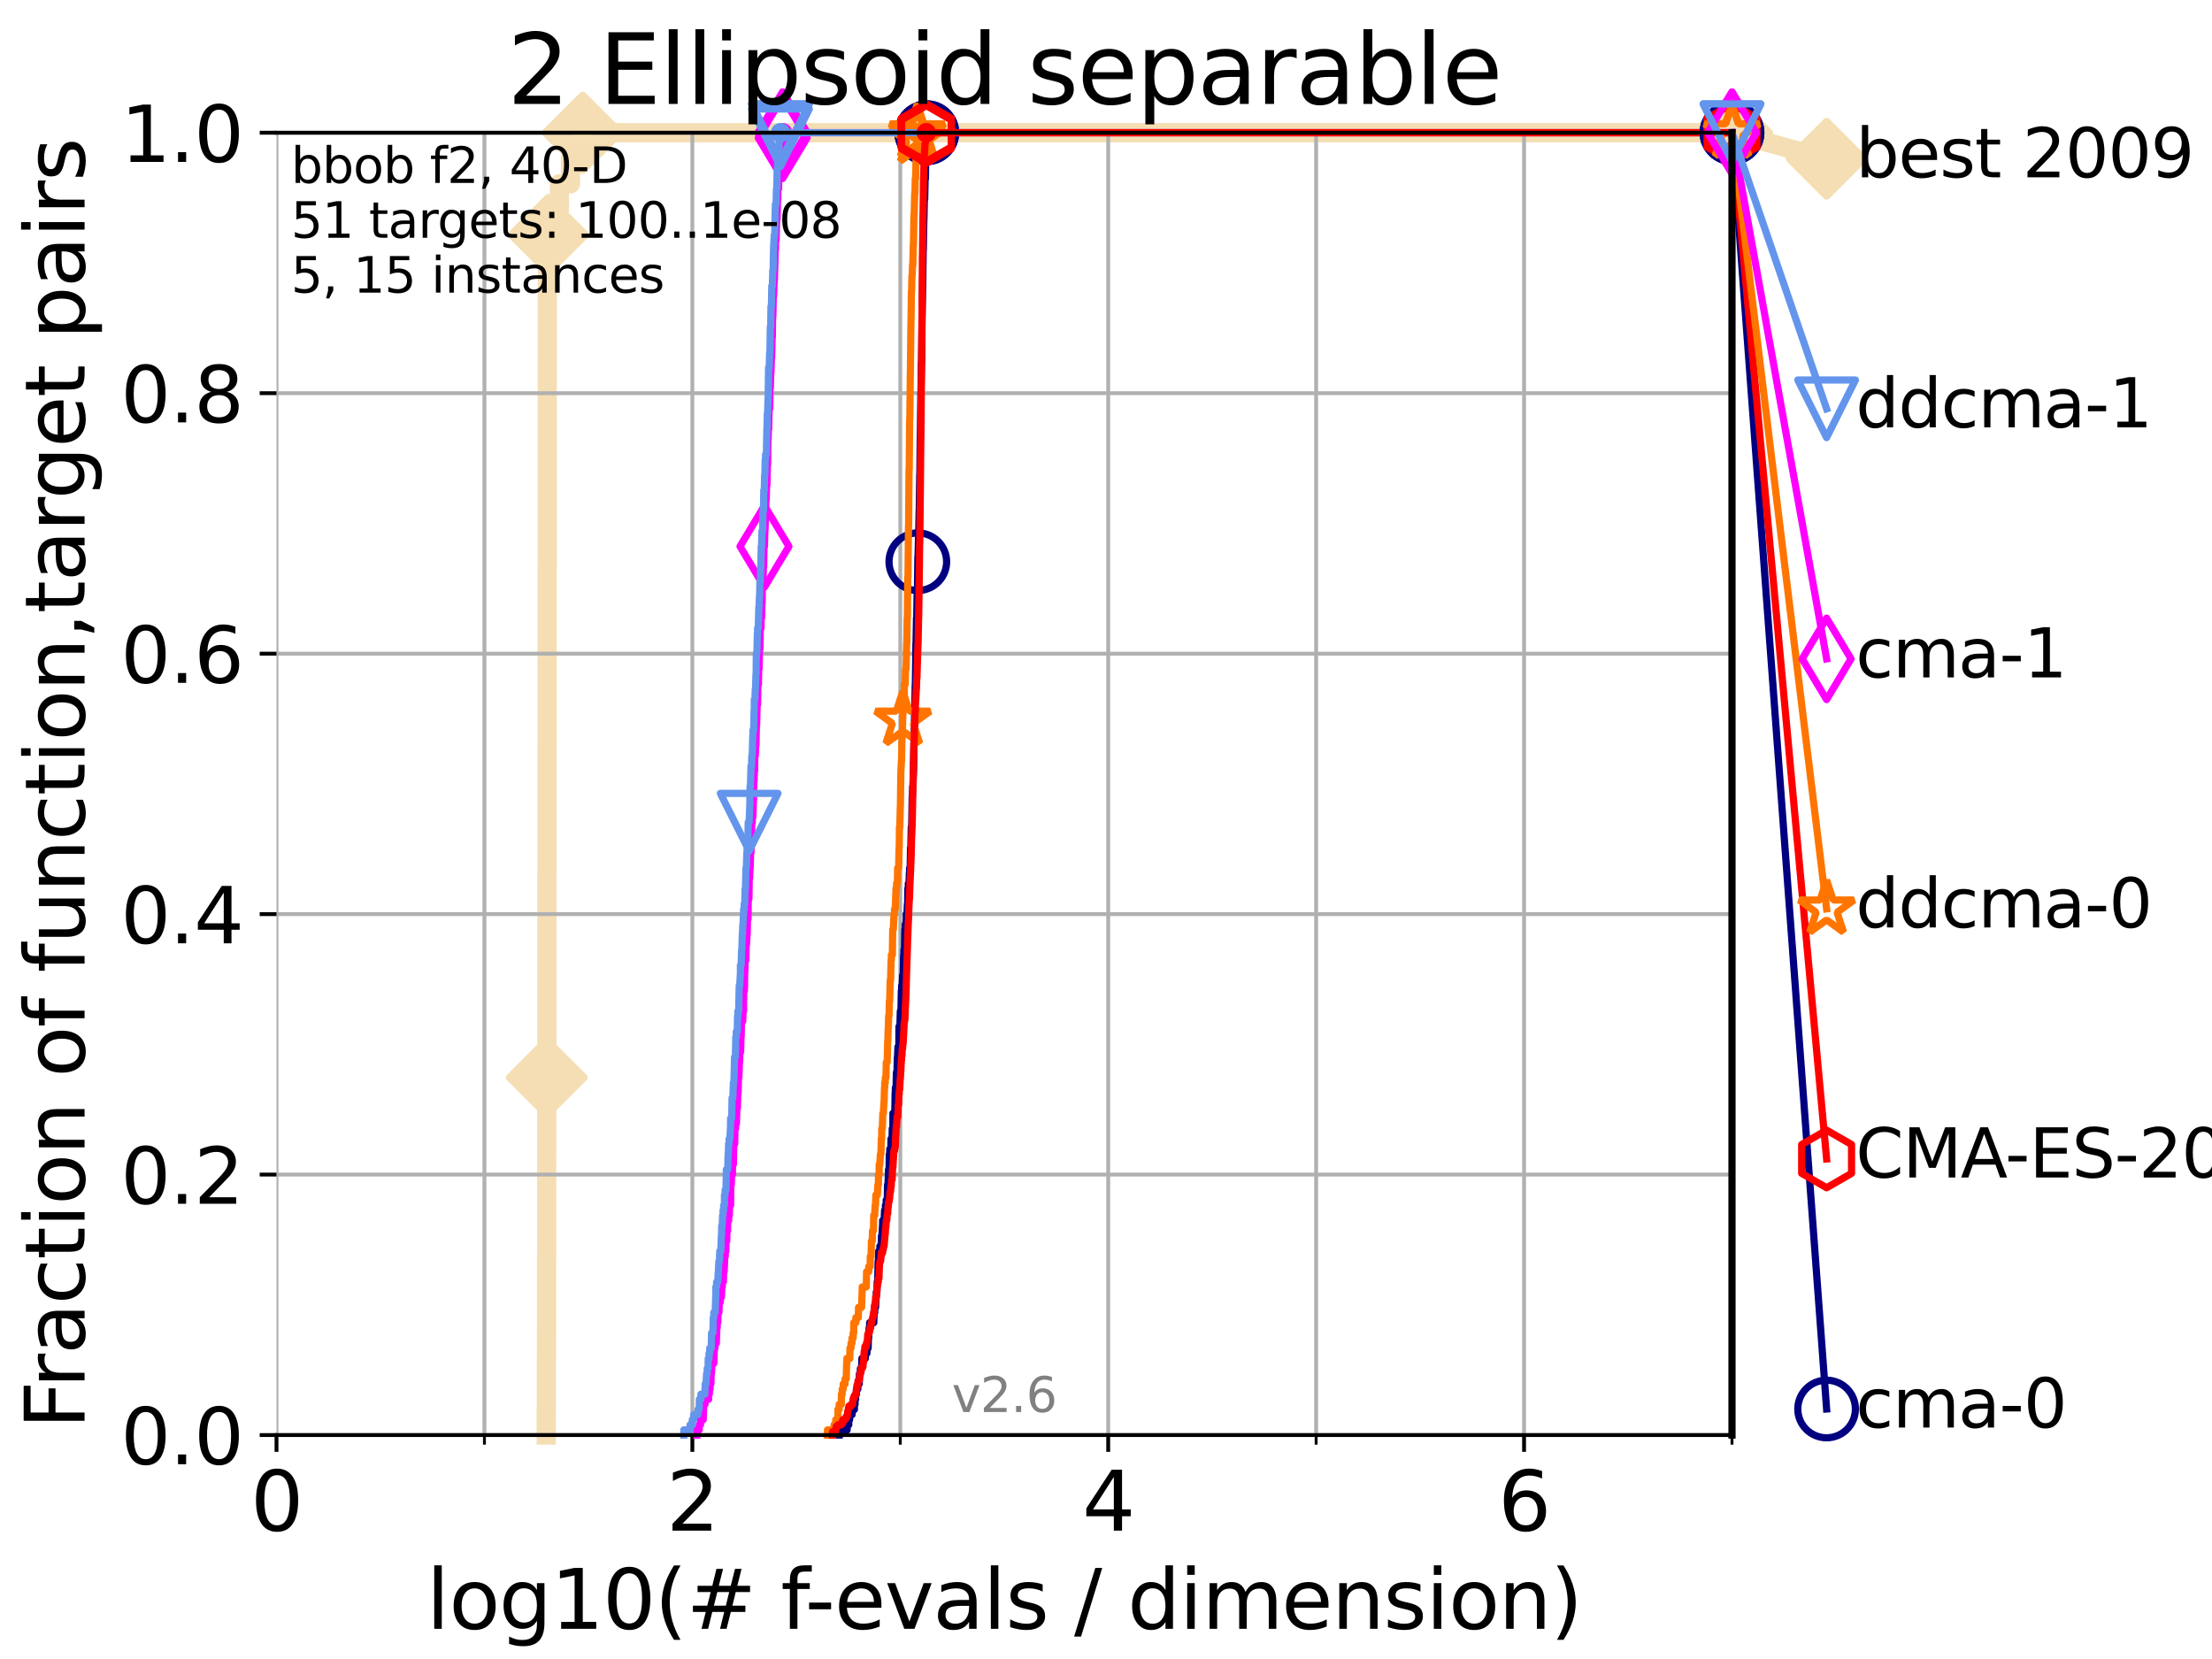 <?xml version="1.0" encoding="utf-8" standalone="no"?>
<!DOCTYPE svg PUBLIC "-//W3C//DTD SVG 1.1//EN"
  "http://www.w3.org/Graphics/SVG/1.1/DTD/svg11.dtd">
<svg xmlns:xlink="http://www.w3.org/1999/xlink" width="460.8pt" height="345.6pt" viewBox="0 0 460.8 345.6" xmlns="http://www.w3.org/2000/svg" version="1.1">
 <defs>
  <style type="text/css">*{stroke-linejoin: round; stroke-linecap: butt}</style>
 </defs>
 <g id="figure_1">
  <g id="patch_1">
   <path d="M 0 345.6 
L 460.8 345.6 
L 460.8 0 
L 0 0 
z
" style="fill: #ffffff"/>
  </g>
  <g id="axes_1">
   <g id="patch_2">
    <path d="M 57.6 298.944 
L 360.806 298.944 
L 360.806 27.648 
L 57.6 27.648 
z
" style="fill: #ffffff"/>
   </g>
   <g id="line2d_1">
    <path d="M 113.789 298.944 
L 113.789 293.624 
L 113.813 293.624 
L 113.813 282.985 
L 113.836 282.985 
L 113.836 277.666 
L 113.86 277.666 
L 113.86 261.707 
L 113.884 261.707 
L 113.884 240.429 
L 113.907 240.429 
L 113.907 224.471 
L 113.931 224.471 
L 113.931 181.914 
L 113.954 181.914 
L 113.954 155.317 
L 113.978 155.317 
L 113.978 118.08 
L 114.001 118.08 
L 114.001 75.524 
L 114.025 75.524 
L 114.025 59.565 
L 114.048 59.565 
L 114.048 54.246 
L 114.211 54.246 
L 114.211 48.926 
L 114.624 48.926 
L 114.624 43.607 
L 116.543 43.607 
L 116.543 38.287 
L 118.836 38.287 
L 118.836 32.968 
L 121.393 32.968 
L 121.393 27.648 
L 360.806 27.648 
" style="fill: none; stroke: #f5deb3; stroke-width: 4; stroke-linecap: square"/>
   </g>
   <g id="line2d_2">
    <defs>
     <path id="me48972a73f" d="M -0 7.778 
L 7.778 0 
L 0 -7.778 
L -7.778 -0 
z
" style="stroke: #f5deb3; stroke-width: 1.5; stroke-linejoin: miter"/>
    </defs>
    <g>
     <use xlink:href="#me48972a73f" x="113.907" y="224.471" style="fill: #f5deb3; stroke: #f5deb3; stroke-width: 1.5; stroke-linejoin: miter"/>
     <use xlink:href="#me48972a73f" x="114.211" y="48.926" style="fill: #f5deb3; stroke: #f5deb3; stroke-width: 1.5; stroke-linejoin: miter"/>
     <use xlink:href="#me48972a73f" x="121.393" y="27.648" style="fill: #f5deb3; stroke: #f5deb3; stroke-width: 1.5; stroke-linejoin: miter"/>
     <use xlink:href="#me48972a73f" x="121.393" y="27.648" style="fill: #f5deb3; stroke: #f5deb3; stroke-width: 1.5; stroke-linejoin: miter"/>
     <use xlink:href="#me48972a73f" x="360.806" y="27.648" style="fill: #f5deb3; stroke: #f5deb3; stroke-width: 1.5; stroke-linejoin: miter"/>
    </g>
   </g>
   <g id="line2d_3">
    <path style="fill: none; stroke: #f5deb3; stroke-width: 4; stroke-linecap: square"/>
    <g/>
   </g>
   <g id="line2d_4">
    <path d="M 360.806 27.648 
L 380.515 33.074 
" style="fill: none; stroke: #f5deb3; stroke-width: 4; stroke-linecap: square"/>
    <g>
     <use xlink:href="#me48972a73f" x="360.806" y="27.648" style="fill: #f5deb3; stroke: #f5deb3; stroke-width: 1.5; stroke-linejoin: miter"/>
     <use xlink:href="#me48972a73f" x="380.515" y="33.074" style="fill: #f5deb3; stroke: #f5deb3; stroke-width: 1.5; stroke-linejoin: miter"/>
    </g>
   </g>
   <g id="matplotlib.axis_1">
    <g id="xtick_1">
     <g id="line2d_5">
      <path d="M 57.6 298.944 
L 57.6 27.648 
" clip-path="url(#p6222a14460)" style="fill: none; stroke: #b0b0b0; stroke-width: 0.8; stroke-linecap: square"/>
     </g>
     <g id="line2d_6">
      <defs>
       <path id="m54e3ea4a49" d="M 0 0 
L 0 3.5 
" style="stroke: #000000; stroke-width: 0.8"/>
      </defs>
      <g>
       <use xlink:href="#m54e3ea4a49" x="57.6" y="298.944" style="stroke: #000000; stroke-width: 0.8"/>
      </g>
     </g>
     <g id="text_1">
      <!-- 0 -->
      <g transform="translate(52.192 318.861)scale(0.17 -0.17)">
       <defs>
        <path id="DejaVuSans-30" d="M 2034 4250 
Q 1547 4250 1301 3770 
Q 1056 3291 1056 2328 
Q 1056 1369 1301 889 
Q 1547 409 2034 409 
Q 2525 409 2770 889 
Q 3016 1369 3016 2328 
Q 3016 3291 2770 3770 
Q 2525 4250 2034 4250 
z
M 2034 4750 
Q 2819 4750 3233 4129 
Q 3647 3509 3647 2328 
Q 3647 1150 3233 529 
Q 2819 -91 2034 -91 
Q 1250 -91 836 529 
Q 422 1150 422 2328 
Q 422 3509 836 4129 
Q 1250 4750 2034 4750 
z
" transform="scale(0.016)"/>
       </defs>
       <use xlink:href="#DejaVuSans-30"/>
      </g>
     </g>
    </g>
    <g id="xtick_2">
     <g id="line2d_7">
      <path d="M 144.23 298.944 
L 144.23 27.648 
" clip-path="url(#p6222a14460)" style="fill: none; stroke: #b0b0b0; stroke-width: 0.8; stroke-linecap: square"/>
     </g>
     <g id="line2d_8">
      <g>
       <use xlink:href="#m54e3ea4a49" x="144.23" y="298.944" style="stroke: #000000; stroke-width: 0.8"/>
      </g>
     </g>
     <g id="text_2">
      <!-- 2 -->
      <g transform="translate(138.822 318.861)scale(0.17 -0.17)">
       <defs>
        <path id="DejaVuSans-32" d="M 1228 531 
L 3431 531 
L 3431 0 
L 469 0 
L 469 531 
Q 828 903 1448 1529 
Q 2069 2156 2228 2338 
Q 2531 2678 2651 2914 
Q 2772 3150 2772 3378 
Q 2772 3750 2511 3984 
Q 2250 4219 1831 4219 
Q 1534 4219 1204 4116 
Q 875 4013 500 3803 
L 500 4441 
Q 881 4594 1212 4672 
Q 1544 4750 1819 4750 
Q 2544 4750 2975 4387 
Q 3406 4025 3406 3419 
Q 3406 3131 3298 2873 
Q 3191 2616 2906 2266 
Q 2828 2175 2409 1742 
Q 1991 1309 1228 531 
z
" transform="scale(0.016)"/>
       </defs>
       <use xlink:href="#DejaVuSans-32"/>
      </g>
     </g>
    </g>
    <g id="xtick_3">
     <g id="line2d_9">
      <path d="M 230.861 298.944 
L 230.861 27.648 
" clip-path="url(#p6222a14460)" style="fill: none; stroke: #b0b0b0; stroke-width: 0.8; stroke-linecap: square"/>
     </g>
     <g id="line2d_10">
      <g>
       <use xlink:href="#m54e3ea4a49" x="230.861" y="298.944" style="stroke: #000000; stroke-width: 0.8"/>
      </g>
     </g>
     <g id="text_3">
      <!-- 4 -->
      <g transform="translate(225.453 318.861)scale(0.17 -0.17)">
       <defs>
        <path id="DejaVuSans-34" d="M 2419 4116 
L 825 1625 
L 2419 1625 
L 2419 4116 
z
M 2253 4666 
L 3047 4666 
L 3047 1625 
L 3713 1625 
L 3713 1100 
L 3047 1100 
L 3047 0 
L 2419 0 
L 2419 1100 
L 313 1100 
L 313 1709 
L 2253 4666 
z
" transform="scale(0.016)"/>
       </defs>
       <use xlink:href="#DejaVuSans-34"/>
      </g>
     </g>
    </g>
    <g id="xtick_4">
     <g id="line2d_11">
      <path d="M 317.491 298.944 
L 317.491 27.648 
" clip-path="url(#p6222a14460)" style="fill: none; stroke: #b0b0b0; stroke-width: 0.8; stroke-linecap: square"/>
     </g>
     <g id="line2d_12">
      <g>
       <use xlink:href="#m54e3ea4a49" x="317.491" y="298.944" style="stroke: #000000; stroke-width: 0.8"/>
      </g>
     </g>
     <g id="text_4">
      <!-- 6 -->
      <g transform="translate(312.083 318.861)scale(0.17 -0.17)">
       <defs>
        <path id="DejaVuSans-36" d="M 2113 2584 
Q 1688 2584 1439 2293 
Q 1191 2003 1191 1497 
Q 1191 994 1439 701 
Q 1688 409 2113 409 
Q 2538 409 2786 701 
Q 3034 994 3034 1497 
Q 3034 2003 2786 2293 
Q 2538 2584 2113 2584 
z
M 3366 4563 
L 3366 3988 
Q 3128 4100 2886 4159 
Q 2644 4219 2406 4219 
Q 1781 4219 1451 3797 
Q 1122 3375 1075 2522 
Q 1259 2794 1537 2939 
Q 1816 3084 2150 3084 
Q 2853 3084 3261 2657 
Q 3669 2231 3669 1497 
Q 3669 778 3244 343 
Q 2819 -91 2113 -91 
Q 1303 -91 875 529 
Q 447 1150 447 2328 
Q 447 3434 972 4092 
Q 1497 4750 2381 4750 
Q 2619 4750 2861 4703 
Q 3103 4656 3366 4563 
z
" transform="scale(0.016)"/>
       </defs>
       <use xlink:href="#DejaVuSans-36"/>
      </g>
     </g>
    </g>
    <g id="xtick_5">
     <g id="line2d_13">
      <path d="M 100.915 298.944 
L 100.915 27.648 
" clip-path="url(#p6222a14460)" style="fill: none; stroke: #b0b0b0; stroke-width: 0.8; stroke-linecap: square"/>
     </g>
     <g id="line2d_14">
      <defs>
       <path id="mc56bca7da2" d="M 0 0 
L 0 2 
" style="stroke: #000000; stroke-width: 0.6"/>
      </defs>
      <g>
       <use xlink:href="#mc56bca7da2" x="100.915" y="298.944" style="stroke: #000000; stroke-width: 0.6"/>
      </g>
     </g>
    </g>
    <g id="xtick_6">
     <g id="line2d_15">
      <path d="M 187.546 298.944 
L 187.546 27.648 
" clip-path="url(#p6222a14460)" style="fill: none; stroke: #b0b0b0; stroke-width: 0.8; stroke-linecap: square"/>
     </g>
     <g id="line2d_16">
      <g>
       <use xlink:href="#mc56bca7da2" x="187.546" y="298.944" style="stroke: #000000; stroke-width: 0.6"/>
      </g>
     </g>
    </g>
    <g id="xtick_7">
     <g id="line2d_17">
      <path d="M 274.176 298.944 
L 274.176 27.648 
" clip-path="url(#p6222a14460)" style="fill: none; stroke: #b0b0b0; stroke-width: 0.8; stroke-linecap: square"/>
     </g>
     <g id="line2d_18">
      <g>
       <use xlink:href="#mc56bca7da2" x="274.176" y="298.944" style="stroke: #000000; stroke-width: 0.6"/>
      </g>
     </g>
    </g>
    <g id="xtick_8">
     <g id="line2d_19">
      <path d="M 360.806 298.944 
L 360.806 27.648 
" clip-path="url(#p6222a14460)" style="fill: none; stroke: #b0b0b0; stroke-width: 0.8; stroke-linecap: square"/>
     </g>
     <g id="line2d_20">
      <g>
       <use xlink:href="#mc56bca7da2" x="360.806" y="298.944" style="stroke: #000000; stroke-width: 0.6"/>
      </g>
     </g>
    </g>
    <g id="text_5">
     <!-- log10(# f-evals / dimension) -->
     <g transform="translate(88.823 339.314)scale(0.17 -0.17)">
      <defs>
       <path id="DejaVuSans-6c" d="M 603 4863 
L 1178 4863 
L 1178 0 
L 603 0 
L 603 4863 
z
" transform="scale(0.016)"/>
       <path id="DejaVuSans-6f" d="M 1959 3097 
Q 1497 3097 1228 2736 
Q 959 2375 959 1747 
Q 959 1119 1226 758 
Q 1494 397 1959 397 
Q 2419 397 2687 759 
Q 2956 1122 2956 1747 
Q 2956 2369 2687 2733 
Q 2419 3097 1959 3097 
z
M 1959 3584 
Q 2709 3584 3137 3096 
Q 3566 2609 3566 1747 
Q 3566 888 3137 398 
Q 2709 -91 1959 -91 
Q 1206 -91 779 398 
Q 353 888 353 1747 
Q 353 2609 779 3096 
Q 1206 3584 1959 3584 
z
" transform="scale(0.016)"/>
       <path id="DejaVuSans-67" d="M 2906 1791 
Q 2906 2416 2648 2759 
Q 2391 3103 1925 3103 
Q 1463 3103 1205 2759 
Q 947 2416 947 1791 
Q 947 1169 1205 825 
Q 1463 481 1925 481 
Q 2391 481 2648 825 
Q 2906 1169 2906 1791 
z
M 3481 434 
Q 3481 -459 3084 -895 
Q 2688 -1331 1869 -1331 
Q 1566 -1331 1297 -1286 
Q 1028 -1241 775 -1147 
L 775 -588 
Q 1028 -725 1275 -790 
Q 1522 -856 1778 -856 
Q 2344 -856 2625 -561 
Q 2906 -266 2906 331 
L 2906 616 
Q 2728 306 2450 153 
Q 2172 0 1784 0 
Q 1141 0 747 490 
Q 353 981 353 1791 
Q 353 2603 747 3093 
Q 1141 3584 1784 3584 
Q 2172 3584 2450 3431 
Q 2728 3278 2906 2969 
L 2906 3500 
L 3481 3500 
L 3481 434 
z
" transform="scale(0.016)"/>
       <path id="DejaVuSans-31" d="M 794 531 
L 1825 531 
L 1825 4091 
L 703 3866 
L 703 4441 
L 1819 4666 
L 2450 4666 
L 2450 531 
L 3481 531 
L 3481 0 
L 794 0 
L 794 531 
z
" transform="scale(0.016)"/>
       <path id="DejaVuSans-28" d="M 1984 4856 
Q 1566 4138 1362 3434 
Q 1159 2731 1159 2009 
Q 1159 1288 1364 580 
Q 1569 -128 1984 -844 
L 1484 -844 
Q 1016 -109 783 600 
Q 550 1309 550 2009 
Q 550 2706 781 3412 
Q 1013 4119 1484 4856 
L 1984 4856 
z
" transform="scale(0.016)"/>
       <path id="DejaVuSans-23" d="M 3272 2816 
L 2363 2816 
L 2100 1772 
L 3016 1772 
L 3272 2816 
z
M 2803 4594 
L 2478 3297 
L 3391 3297 
L 3719 4594 
L 4219 4594 
L 3897 3297 
L 4872 3297 
L 4872 2816 
L 3775 2816 
L 3519 1772 
L 4513 1772 
L 4513 1294 
L 3397 1294 
L 3072 0 
L 2572 0 
L 2894 1294 
L 1978 1294 
L 1656 0 
L 1153 0 
L 1478 1294 
L 494 1294 
L 494 1772 
L 1594 1772 
L 1856 2816 
L 850 2816 
L 850 3297 
L 1978 3297 
L 2297 4594 
L 2803 4594 
z
" transform="scale(0.016)"/>
       <path id="DejaVuSans-20" transform="scale(0.016)"/>
       <path id="DejaVuSans-66" d="M 2375 4863 
L 2375 4384 
L 1825 4384 
Q 1516 4384 1395 4259 
Q 1275 4134 1275 3809 
L 1275 3500 
L 2222 3500 
L 2222 3053 
L 1275 3053 
L 1275 0 
L 697 0 
L 697 3053 
L 147 3053 
L 147 3500 
L 697 3500 
L 697 3744 
Q 697 4328 969 4595 
Q 1241 4863 1831 4863 
L 2375 4863 
z
" transform="scale(0.016)"/>
       <path id="DejaVuSans-2d" d="M 313 2009 
L 1997 2009 
L 1997 1497 
L 313 1497 
L 313 2009 
z
" transform="scale(0.016)"/>
       <path id="DejaVuSans-65" d="M 3597 1894 
L 3597 1613 
L 953 1613 
Q 991 1019 1311 708 
Q 1631 397 2203 397 
Q 2534 397 2845 478 
Q 3156 559 3463 722 
L 3463 178 
Q 3153 47 2828 -22 
Q 2503 -91 2169 -91 
Q 1331 -91 842 396 
Q 353 884 353 1716 
Q 353 2575 817 3079 
Q 1281 3584 2069 3584 
Q 2775 3584 3186 3129 
Q 3597 2675 3597 1894 
z
M 3022 2063 
Q 3016 2534 2758 2815 
Q 2500 3097 2075 3097 
Q 1594 3097 1305 2825 
Q 1016 2553 972 2059 
L 3022 2063 
z
" transform="scale(0.016)"/>
       <path id="DejaVuSans-76" d="M 191 3500 
L 800 3500 
L 1894 563 
L 2988 3500 
L 3597 3500 
L 2284 0 
L 1503 0 
L 191 3500 
z
" transform="scale(0.016)"/>
       <path id="DejaVuSans-61" d="M 2194 1759 
Q 1497 1759 1228 1600 
Q 959 1441 959 1056 
Q 959 750 1161 570 
Q 1363 391 1709 391 
Q 2188 391 2477 730 
Q 2766 1069 2766 1631 
L 2766 1759 
L 2194 1759 
z
M 3341 1997 
L 3341 0 
L 2766 0 
L 2766 531 
Q 2569 213 2275 61 
Q 1981 -91 1556 -91 
Q 1019 -91 701 211 
Q 384 513 384 1019 
Q 384 1609 779 1909 
Q 1175 2209 1959 2209 
L 2766 2209 
L 2766 2266 
Q 2766 2663 2505 2880 
Q 2244 3097 1772 3097 
Q 1472 3097 1187 3025 
Q 903 2953 641 2809 
L 641 3341 
Q 956 3463 1253 3523 
Q 1550 3584 1831 3584 
Q 2591 3584 2966 3190 
Q 3341 2797 3341 1997 
z
" transform="scale(0.016)"/>
       <path id="DejaVuSans-73" d="M 2834 3397 
L 2834 2853 
Q 2591 2978 2328 3040 
Q 2066 3103 1784 3103 
Q 1356 3103 1142 2972 
Q 928 2841 928 2578 
Q 928 2378 1081 2264 
Q 1234 2150 1697 2047 
L 1894 2003 
Q 2506 1872 2764 1633 
Q 3022 1394 3022 966 
Q 3022 478 2636 193 
Q 2250 -91 1575 -91 
Q 1294 -91 989 -36 
Q 684 19 347 128 
L 347 722 
Q 666 556 975 473 
Q 1284 391 1588 391 
Q 1994 391 2212 530 
Q 2431 669 2431 922 
Q 2431 1156 2273 1281 
Q 2116 1406 1581 1522 
L 1381 1569 
Q 847 1681 609 1914 
Q 372 2147 372 2553 
Q 372 3047 722 3315 
Q 1072 3584 1716 3584 
Q 2034 3584 2315 3537 
Q 2597 3491 2834 3397 
z
" transform="scale(0.016)"/>
       <path id="DejaVuSans-2f" d="M 1625 4666 
L 2156 4666 
L 531 -594 
L 0 -594 
L 1625 4666 
z
" transform="scale(0.016)"/>
       <path id="DejaVuSans-64" d="M 2906 2969 
L 2906 4863 
L 3481 4863 
L 3481 0 
L 2906 0 
L 2906 525 
Q 2725 213 2448 61 
Q 2172 -91 1784 -91 
Q 1150 -91 751 415 
Q 353 922 353 1747 
Q 353 2572 751 3078 
Q 1150 3584 1784 3584 
Q 2172 3584 2448 3432 
Q 2725 3281 2906 2969 
z
M 947 1747 
Q 947 1113 1208 752 
Q 1469 391 1925 391 
Q 2381 391 2643 752 
Q 2906 1113 2906 1747 
Q 2906 2381 2643 2742 
Q 2381 3103 1925 3103 
Q 1469 3103 1208 2742 
Q 947 2381 947 1747 
z
" transform="scale(0.016)"/>
       <path id="DejaVuSans-69" d="M 603 3500 
L 1178 3500 
L 1178 0 
L 603 0 
L 603 3500 
z
M 603 4863 
L 1178 4863 
L 1178 4134 
L 603 4134 
L 603 4863 
z
" transform="scale(0.016)"/>
       <path id="DejaVuSans-6d" d="M 3328 2828 
Q 3544 3216 3844 3400 
Q 4144 3584 4550 3584 
Q 5097 3584 5394 3201 
Q 5691 2819 5691 2113 
L 5691 0 
L 5113 0 
L 5113 2094 
Q 5113 2597 4934 2840 
Q 4756 3084 4391 3084 
Q 3944 3084 3684 2787 
Q 3425 2491 3425 1978 
L 3425 0 
L 2847 0 
L 2847 2094 
Q 2847 2600 2669 2842 
Q 2491 3084 2119 3084 
Q 1678 3084 1418 2786 
Q 1159 2488 1159 1978 
L 1159 0 
L 581 0 
L 581 3500 
L 1159 3500 
L 1159 2956 
Q 1356 3278 1631 3431 
Q 1906 3584 2284 3584 
Q 2666 3584 2933 3390 
Q 3200 3197 3328 2828 
z
" transform="scale(0.016)"/>
       <path id="DejaVuSans-6e" d="M 3513 2113 
L 3513 0 
L 2938 0 
L 2938 2094 
Q 2938 2591 2744 2837 
Q 2550 3084 2163 3084 
Q 1697 3084 1428 2787 
Q 1159 2491 1159 1978 
L 1159 0 
L 581 0 
L 581 3500 
L 1159 3500 
L 1159 2956 
Q 1366 3272 1645 3428 
Q 1925 3584 2291 3584 
Q 2894 3584 3203 3211 
Q 3513 2838 3513 2113 
z
" transform="scale(0.016)"/>
       <path id="DejaVuSans-29" d="M 513 4856 
L 1013 4856 
Q 1481 4119 1714 3412 
Q 1947 2706 1947 2009 
Q 1947 1309 1714 600 
Q 1481 -109 1013 -844 
L 513 -844 
Q 928 -128 1133 580 
Q 1338 1288 1338 2009 
Q 1338 2731 1133 3434 
Q 928 4138 513 4856 
z
" transform="scale(0.016)"/>
      </defs>
      <use xlink:href="#DejaVuSans-6c"/>
      <use xlink:href="#DejaVuSans-6f" x="27.783"/>
      <use xlink:href="#DejaVuSans-67" x="88.965"/>
      <use xlink:href="#DejaVuSans-31" x="152.441"/>
      <use xlink:href="#DejaVuSans-30" x="216.064"/>
      <use xlink:href="#DejaVuSans-28" x="279.688"/>
      <use xlink:href="#DejaVuSans-23" x="318.701"/>
      <use xlink:href="#DejaVuSans-20" x="402.49"/>
      <use xlink:href="#DejaVuSans-66" x="434.277"/>
      <use xlink:href="#DejaVuSans-2d" x="463.982"/>
      <use xlink:href="#DejaVuSans-65" x="500.066"/>
      <use xlink:href="#DejaVuSans-76" x="561.59"/>
      <use xlink:href="#DejaVuSans-61" x="620.77"/>
      <use xlink:href="#DejaVuSans-6c" x="682.049"/>
      <use xlink:href="#DejaVuSans-73" x="709.832"/>
      <use xlink:href="#DejaVuSans-20" x="761.932"/>
      <use xlink:href="#DejaVuSans-2f" x="793.719"/>
      <use xlink:href="#DejaVuSans-20" x="827.41"/>
      <use xlink:href="#DejaVuSans-64" x="859.197"/>
      <use xlink:href="#DejaVuSans-69" x="922.674"/>
      <use xlink:href="#DejaVuSans-6d" x="950.457"/>
      <use xlink:href="#DejaVuSans-65" x="1047.869"/>
      <use xlink:href="#DejaVuSans-6e" x="1109.393"/>
      <use xlink:href="#DejaVuSans-73" x="1172.771"/>
      <use xlink:href="#DejaVuSans-69" x="1224.871"/>
      <use xlink:href="#DejaVuSans-6f" x="1252.654"/>
      <use xlink:href="#DejaVuSans-6e" x="1313.836"/>
      <use xlink:href="#DejaVuSans-29" x="1377.215"/>
     </g>
    </g>
   </g>
   <g id="matplotlib.axis_2">
    <g id="ytick_1">
     <g id="line2d_21">
      <path d="M 57.6 298.944 
L 360.806 298.944 
" clip-path="url(#p6222a14460)" style="fill: none; stroke: #b0b0b0; stroke-width: 0.8; stroke-linecap: square"/>
     </g>
     <g id="line2d_22">
      <defs>
       <path id="me5f68b1d0a" d="M 0 0 
L -3.5 0 
" style="stroke: #000000; stroke-width: 0.8"/>
      </defs>
      <g>
       <use xlink:href="#me5f68b1d0a" x="57.6" y="298.944" style="stroke: #000000; stroke-width: 0.8"/>
      </g>
     </g>
     <g id="text_6">
      <!-- 0.0 -->
      <g transform="translate(25.155 305.023)scale(0.16 -0.16)">
       <defs>
        <path id="DejaVuSans-2e" d="M 684 794 
L 1344 794 
L 1344 0 
L 684 0 
L 684 794 
z
" transform="scale(0.016)"/>
       </defs>
       <use xlink:href="#DejaVuSans-30"/>
       <use xlink:href="#DejaVuSans-2e" x="63.623"/>
       <use xlink:href="#DejaVuSans-30" x="95.41"/>
      </g>
     </g>
    </g>
    <g id="ytick_2">
     <g id="line2d_23">
      <path d="M 57.6 244.685 
L 360.806 244.685 
" clip-path="url(#p6222a14460)" style="fill: none; stroke: #b0b0b0; stroke-width: 0.8; stroke-linecap: square"/>
     </g>
     <g id="line2d_24">
      <g>
       <use xlink:href="#me5f68b1d0a" x="57.6" y="244.685" style="stroke: #000000; stroke-width: 0.8"/>
      </g>
     </g>
     <g id="text_7">
      <!-- 0.2 -->
      <g transform="translate(25.155 250.764)scale(0.16 -0.16)">
       <use xlink:href="#DejaVuSans-30"/>
       <use xlink:href="#DejaVuSans-2e" x="63.623"/>
       <use xlink:href="#DejaVuSans-32" x="95.41"/>
      </g>
     </g>
    </g>
    <g id="ytick_3">
     <g id="line2d_25">
      <path d="M 57.6 190.426 
L 360.806 190.426 
" clip-path="url(#p6222a14460)" style="fill: none; stroke: #b0b0b0; stroke-width: 0.8; stroke-linecap: square"/>
     </g>
     <g id="line2d_26">
      <g>
       <use xlink:href="#me5f68b1d0a" x="57.6" y="190.426" style="stroke: #000000; stroke-width: 0.8"/>
      </g>
     </g>
     <g id="text_8">
      <!-- 0.4 -->
      <g transform="translate(25.155 196.504)scale(0.16 -0.16)">
       <use xlink:href="#DejaVuSans-30"/>
       <use xlink:href="#DejaVuSans-2e" x="63.623"/>
       <use xlink:href="#DejaVuSans-34" x="95.41"/>
      </g>
     </g>
    </g>
    <g id="ytick_4">
     <g id="line2d_27">
      <path d="M 57.6 136.166 
L 360.806 136.166 
" clip-path="url(#p6222a14460)" style="fill: none; stroke: #b0b0b0; stroke-width: 0.8; stroke-linecap: square"/>
     </g>
     <g id="line2d_28">
      <g>
       <use xlink:href="#me5f68b1d0a" x="57.6" y="136.166" style="stroke: #000000; stroke-width: 0.8"/>
      </g>
     </g>
     <g id="text_9">
      <!-- 0.6 -->
      <g transform="translate(25.155 142.245)scale(0.16 -0.16)">
       <use xlink:href="#DejaVuSans-30"/>
       <use xlink:href="#DejaVuSans-2e" x="63.623"/>
       <use xlink:href="#DejaVuSans-36" x="95.41"/>
      </g>
     </g>
    </g>
    <g id="ytick_5">
     <g id="line2d_29">
      <path d="M 57.6 81.907 
L 360.806 81.907 
" clip-path="url(#p6222a14460)" style="fill: none; stroke: #b0b0b0; stroke-width: 0.8; stroke-linecap: square"/>
     </g>
     <g id="line2d_30">
      <g>
       <use xlink:href="#me5f68b1d0a" x="57.6" y="81.907" style="stroke: #000000; stroke-width: 0.8"/>
      </g>
     </g>
     <g id="text_10">
      <!-- 0.8 -->
      <g transform="translate(25.155 87.986)scale(0.16 -0.16)">
       <defs>
        <path id="DejaVuSans-38" d="M 2034 2216 
Q 1584 2216 1326 1975 
Q 1069 1734 1069 1313 
Q 1069 891 1326 650 
Q 1584 409 2034 409 
Q 2484 409 2743 651 
Q 3003 894 3003 1313 
Q 3003 1734 2745 1975 
Q 2488 2216 2034 2216 
z
M 1403 2484 
Q 997 2584 770 2862 
Q 544 3141 544 3541 
Q 544 4100 942 4425 
Q 1341 4750 2034 4750 
Q 2731 4750 3128 4425 
Q 3525 4100 3525 3541 
Q 3525 3141 3298 2862 
Q 3072 2584 2669 2484 
Q 3125 2378 3379 2068 
Q 3634 1759 3634 1313 
Q 3634 634 3220 271 
Q 2806 -91 2034 -91 
Q 1263 -91 848 271 
Q 434 634 434 1313 
Q 434 1759 690 2068 
Q 947 2378 1403 2484 
z
M 1172 3481 
Q 1172 3119 1398 2916 
Q 1625 2713 2034 2713 
Q 2441 2713 2670 2916 
Q 2900 3119 2900 3481 
Q 2900 3844 2670 4047 
Q 2441 4250 2034 4250 
Q 1625 4250 1398 4047 
Q 1172 3844 1172 3481 
z
" transform="scale(0.016)"/>
       </defs>
       <use xlink:href="#DejaVuSans-30"/>
       <use xlink:href="#DejaVuSans-2e" x="63.623"/>
       <use xlink:href="#DejaVuSans-38" x="95.41"/>
      </g>
     </g>
    </g>
    <g id="ytick_6">
     <g id="line2d_31">
      <path d="M 57.6 27.648 
L 360.806 27.648 
" clip-path="url(#p6222a14460)" style="fill: none; stroke: #b0b0b0; stroke-width: 0.8; stroke-linecap: square"/>
     </g>
     <g id="line2d_32">
      <g>
       <use xlink:href="#me5f68b1d0a" x="57.6" y="27.648" style="stroke: #000000; stroke-width: 0.8"/>
      </g>
     </g>
     <g id="text_11">
      <!-- 1.0 -->
      <g transform="translate(25.155 33.727)scale(0.16 -0.16)">
       <use xlink:href="#DejaVuSans-31"/>
       <use xlink:href="#DejaVuSans-2e" x="63.623"/>
       <use xlink:href="#DejaVuSans-30" x="95.41"/>
      </g>
     </g>
    </g>
    <g id="text_12">
     <!-- Fraction of function,target pairs -->
     <g transform="translate(17.62 297.681)rotate(-90)scale(0.17 -0.17)">
      <defs>
       <path id="DejaVuSans-46" d="M 628 4666 
L 3309 4666 
L 3309 4134 
L 1259 4134 
L 1259 2759 
L 3109 2759 
L 3109 2228 
L 1259 2228 
L 1259 0 
L 628 0 
L 628 4666 
z
" transform="scale(0.016)"/>
       <path id="DejaVuSans-72" d="M 2631 2963 
Q 2534 3019 2420 3045 
Q 2306 3072 2169 3072 
Q 1681 3072 1420 2755 
Q 1159 2438 1159 1844 
L 1159 0 
L 581 0 
L 581 3500 
L 1159 3500 
L 1159 2956 
Q 1341 3275 1631 3429 
Q 1922 3584 2338 3584 
Q 2397 3584 2469 3576 
Q 2541 3569 2628 3553 
L 2631 2963 
z
" transform="scale(0.016)"/>
       <path id="DejaVuSans-63" d="M 3122 3366 
L 3122 2828 
Q 2878 2963 2633 3030 
Q 2388 3097 2138 3097 
Q 1578 3097 1268 2742 
Q 959 2388 959 1747 
Q 959 1106 1268 751 
Q 1578 397 2138 397 
Q 2388 397 2633 464 
Q 2878 531 3122 666 
L 3122 134 
Q 2881 22 2623 -34 
Q 2366 -91 2075 -91 
Q 1284 -91 818 406 
Q 353 903 353 1747 
Q 353 2603 823 3093 
Q 1294 3584 2113 3584 
Q 2378 3584 2631 3529 
Q 2884 3475 3122 3366 
z
" transform="scale(0.016)"/>
       <path id="DejaVuSans-74" d="M 1172 4494 
L 1172 3500 
L 2356 3500 
L 2356 3053 
L 1172 3053 
L 1172 1153 
Q 1172 725 1289 603 
Q 1406 481 1766 481 
L 2356 481 
L 2356 0 
L 1766 0 
Q 1100 0 847 248 
Q 594 497 594 1153 
L 594 3053 
L 172 3053 
L 172 3500 
L 594 3500 
L 594 4494 
L 1172 4494 
z
" transform="scale(0.016)"/>
       <path id="DejaVuSans-75" d="M 544 1381 
L 544 3500 
L 1119 3500 
L 1119 1403 
Q 1119 906 1312 657 
Q 1506 409 1894 409 
Q 2359 409 2629 706 
Q 2900 1003 2900 1516 
L 2900 3500 
L 3475 3500 
L 3475 0 
L 2900 0 
L 2900 538 
Q 2691 219 2414 64 
Q 2138 -91 1772 -91 
Q 1169 -91 856 284 
Q 544 659 544 1381 
z
M 1991 3584 
L 1991 3584 
z
" transform="scale(0.016)"/>
       <path id="DejaVuSans-2c" d="M 750 794 
L 1409 794 
L 1409 256 
L 897 -744 
L 494 -744 
L 750 256 
L 750 794 
z
" transform="scale(0.016)"/>
       <path id="DejaVuSans-70" d="M 1159 525 
L 1159 -1331 
L 581 -1331 
L 581 3500 
L 1159 3500 
L 1159 2969 
Q 1341 3281 1617 3432 
Q 1894 3584 2278 3584 
Q 2916 3584 3314 3078 
Q 3713 2572 3713 1747 
Q 3713 922 3314 415 
Q 2916 -91 2278 -91 
Q 1894 -91 1617 61 
Q 1341 213 1159 525 
z
M 3116 1747 
Q 3116 2381 2855 2742 
Q 2594 3103 2138 3103 
Q 1681 3103 1420 2742 
Q 1159 2381 1159 1747 
Q 1159 1113 1420 752 
Q 1681 391 2138 391 
Q 2594 391 2855 752 
Q 3116 1113 3116 1747 
z
" transform="scale(0.016)"/>
      </defs>
      <use xlink:href="#DejaVuSans-46"/>
      <use xlink:href="#DejaVuSans-72" x="50.27"/>
      <use xlink:href="#DejaVuSans-61" x="91.383"/>
      <use xlink:href="#DejaVuSans-63" x="152.662"/>
      <use xlink:href="#DejaVuSans-74" x="207.643"/>
      <use xlink:href="#DejaVuSans-69" x="246.852"/>
      <use xlink:href="#DejaVuSans-6f" x="274.635"/>
      <use xlink:href="#DejaVuSans-6e" x="335.816"/>
      <use xlink:href="#DejaVuSans-20" x="399.195"/>
      <use xlink:href="#DejaVuSans-6f" x="430.982"/>
      <use xlink:href="#DejaVuSans-66" x="492.164"/>
      <use xlink:href="#DejaVuSans-20" x="527.369"/>
      <use xlink:href="#DejaVuSans-66" x="559.156"/>
      <use xlink:href="#DejaVuSans-75" x="594.361"/>
      <use xlink:href="#DejaVuSans-6e" x="657.74"/>
      <use xlink:href="#DejaVuSans-63" x="721.119"/>
      <use xlink:href="#DejaVuSans-74" x="776.1"/>
      <use xlink:href="#DejaVuSans-69" x="815.309"/>
      <use xlink:href="#DejaVuSans-6f" x="843.092"/>
      <use xlink:href="#DejaVuSans-6e" x="904.273"/>
      <use xlink:href="#DejaVuSans-2c" x="967.652"/>
      <use xlink:href="#DejaVuSans-74" x="999.439"/>
      <use xlink:href="#DejaVuSans-61" x="1038.648"/>
      <use xlink:href="#DejaVuSans-72" x="1099.928"/>
      <use xlink:href="#DejaVuSans-67" x="1139.291"/>
      <use xlink:href="#DejaVuSans-65" x="1202.768"/>
      <use xlink:href="#DejaVuSans-74" x="1264.291"/>
      <use xlink:href="#DejaVuSans-20" x="1303.5"/>
      <use xlink:href="#DejaVuSans-70" x="1335.287"/>
      <use xlink:href="#DejaVuSans-61" x="1398.764"/>
      <use xlink:href="#DejaVuSans-69" x="1460.043"/>
      <use xlink:href="#DejaVuSans-72" x="1487.826"/>
      <use xlink:href="#DejaVuSans-73" x="1528.939"/>
     </g>
    </g>
   </g>
   <g id="line2d_33">
    <defs>
     <path id="m4a69b35aa9" d="M 0 1.5 
C 0.398 1.5 0.779 1.342 1.061 1.061 
C 1.342 0.779 1.5 0.398 1.5 0 
C 1.5 -0.398 1.342 -0.779 1.061 -1.061 
C 0.779 -1.342 0.398 -1.5 0 -1.5 
C -0.398 -1.5 -0.779 -1.342 -1.061 -1.061 
C -1.342 -0.779 -1.5 -0.398 -1.5 0 
C -1.5 0.398 -1.342 0.779 -1.061 1.061 
C -0.779 1.342 -0.398 1.5 0 1.5 
z
" style="stroke: #f5deb3"/>
    </defs>
    <g>
     <use xlink:href="#m4a69b35aa9" x="121.393" y="27.648" style="fill: #f5deb3; stroke: #f5deb3"/>
     <use xlink:href="#m4a69b35aa9" x="121.393" y="27.648" style="fill: #f5deb3; stroke: #f5deb3"/>
    </g>
   </g>
   <g id="line2d_34">
    <defs>
     <path id="m047fcbad35" d="M 0 1.5 
C 0.398 1.5 0.779 1.342 1.061 1.061 
C 1.342 0.779 1.5 0.398 1.5 0 
C 1.5 -0.398 1.342 -0.779 1.061 -1.061 
C 0.779 -1.342 0.398 -1.5 0 -1.5 
C -0.398 -1.5 -0.779 -1.342 -1.061 -1.061 
C -1.342 -0.779 -1.5 -0.398 -1.5 0 
C -1.5 0.398 -1.342 0.779 -1.061 1.061 
C -0.779 1.342 -0.398 1.5 0 1.5 
z
" style="stroke: #000080"/>
    </defs>
    <g>
     <use xlink:href="#m047fcbad35" x="193.07" y="27.648" style="fill: #000080; stroke: #000080"/>
     <use xlink:href="#m047fcbad35" x="193.07" y="27.648" style="fill: #000080; stroke: #000080"/>
    </g>
   </g>
   <g id="line2d_35">
    <path d="M 174.817 298.944 
L 174.817 297.88 
L 176.476 297.88 
L 176.476 296.816 
L 176.813 296.816 
L 176.813 295.752 
L 176.986 295.752 
L 176.986 294.688 
L 177.514 294.688 
L 177.514 293.624 
L 177.99 293.624 
L 177.99 292.561 
L 178.117 292.561 
L 178.117 291.497 
L 178.244 291.497 
L 178.244 290.433 
L 178.417 290.433 
L 178.417 289.369 
L 178.704 289.369 
L 178.704 288.305 
L 178.993 288.305 
L 179.038 286.177 
L 179.232 286.177 
L 179.232 285.113 
L 179.499 285.113 
L 179.546 282.985 
L 180.271 282.985 
L 180.271 281.922 
L 180.595 281.922 
L 180.595 280.858 
L 180.847 280.858 
L 180.911 278.73 
L 180.961 278.73 
L 181.052 276.602 
L 181.164 276.602 
L 181.164 275.538 
L 182.02 275.538 
L 182.101 273.41 
L 182.221 273.41 
L 182.221 272.346 
L 182.403 272.346 
L 182.505 270.219 
L 182.55 270.219 
L 182.55 269.155 
L 182.681 269.155 
L 182.749 267.027 
L 182.837 267.027 
L 182.937 262.771 
L 182.985 262.771 
L 183.045 260.643 
L 183.3 260.643 
L 183.3 259.579 
L 183.6 259.579 
L 183.626 257.452 
L 183.73 257.452 
L 183.837 255.324 
L 183.866 255.324 
L 183.866 254.26 
L 184.179 254.26 
L 184.277 252.132 
L 184.453 252.132 
L 184.453 251.068 
L 184.609 251.068 
L 184.609 250.004 
L 184.844 250.004 
L 184.886 246.813 
L 184.973 246.813 
L 185.078 244.685 
L 185.093 244.685 
L 185.093 243.621 
L 185.218 243.621 
L 185.258 240.429 
L 185.361 240.429 
L 185.361 239.365 
L 185.578 239.365 
L 185.612 237.237 
L 185.836 237.237 
L 185.871 235.11 
L 186.002 235.11 
L 186.016 231.918 
L 186.404 231.918 
L 186.476 227.662 
L 186.517 227.662 
L 186.517 226.598 
L 186.665 226.598 
L 186.733 223.407 
L 186.853 223.407 
L 186.936 220.215 
L 186.971 220.215 
L 187.055 218.087 
L 187.248 218.087 
L 187.274 213.832 
L 187.468 213.832 
L 187.553 210.64 
L 187.69 210.64 
L 187.767 206.384 
L 187.831 206.384 
L 187.831 205.32 
L 187.945 205.32 
L 188.023 203.192 
L 188.145 203.192 
L 188.245 198.937 
L 188.31 198.937 
L 188.31 197.873 
L 188.424 197.873 
L 188.498 193.617 
L 188.589 193.617 
L 188.589 192.553 
L 188.771 192.553 
L 188.808 190.426 
L 188.932 190.426 
L 189.028 188.298 
L 189.08 188.298 
L 189.119 185.106 
L 189.218 185.106 
L 189.218 184.042 
L 189.365 184.042 
L 189.435 181.914 
L 189.48 181.914 
L 189.48 180.85 
L 189.604 180.85 
L 189.686 176.595 
L 189.743 176.595 
L 189.834 172.339 
L 189.924 172.339 
L 190.029 165.956 
L 190.071 165.956 
L 190.132 163.828 
L 190.185 163.828 
L 190.291 160.636 
L 190.308 160.636 
L 190.415 153.189 
L 190.467 153.189 
L 190.558 146.805 
L 190.579 146.805 
L 190.664 142.55 
L 190.693 142.55 
L 190.8 134.039 
L 190.827 134.039 
L 190.922 128.719 
L 190.966 128.719 
L 191.074 122.336 
L 191.128 122.336 
L 191.211 115.952 
L 191.245 115.952 
L 191.349 111.697 
L 191.372 111.697 
L 191.474 106.377 
L 191.492 106.377 
L 191.598 98.93 
L 191.619 98.93 
L 191.709 90.418 
L 191.737 90.418 
L 191.833 81.907 
L 191.855 81.907 
L 191.949 75.524 
L 191.986 75.524 
L 192.093 65.949 
L 192.099 65.949 
L 192.208 59.565 
L 192.221 59.565 
L 192.321 52.118 
L 192.346 52.118 
L 192.453 45.734 
L 192.472 45.734 
L 192.555 41.479 
L 192.631 41.479 
L 192.716 37.223 
L 192.782 37.223 
L 192.868 31.904 
L 192.94 31.904 
L 193.02 28.712 
L 193.07 28.712 
L 193.07 27.648 
L 360.806 27.648 
L 360.806 27.648 
" style="fill: none; stroke: #000080; stroke-width: 1.5; stroke-linecap: square"/>
   </g>
   <g id="line2d_36">
    <defs>
     <path id="m5264c1d09b" d="M 0 6 
C 1.591 6 3.117 5.368 4.243 4.243 
C 5.368 3.117 6 1.591 6 0 
C 6 -1.591 5.368 -3.117 4.243 -4.243 
C 3.117 -5.368 1.591 -6 0 -6 
C -1.591 -6 -3.117 -5.368 -4.243 -4.243 
C -5.368 -3.117 -6 -1.591 -6 0 
C -6 1.591 -5.368 3.117 -4.243 4.243 
C -3.117 5.368 -1.591 6 0 6 
z
" style="stroke: #000080; stroke-width: 1.5"/>
    </defs>
    <g>
     <use xlink:href="#m5264c1d09b" x="191.199" y="117.016" style="fill-opacity: 0; stroke: #000080; stroke-width: 1.5"/>
     <use xlink:href="#m5264c1d09b" x="193.07" y="27.648" style="fill-opacity: 0; stroke: #000080; stroke-width: 1.5"/>
     <use xlink:href="#m5264c1d09b" x="193.07" y="27.648" style="fill-opacity: 0; stroke: #000080; stroke-width: 1.5"/>
     <use xlink:href="#m5264c1d09b" x="360.806" y="27.648" style="fill-opacity: 0; stroke: #000080; stroke-width: 1.5"/>
    </g>
   </g>
   <g id="line2d_37">
    <path style="fill: none; stroke: #000080; stroke-width: 1.5; stroke-linecap: square"/>
    <g/>
   </g>
   <g id="line2d_38">
    <defs>
     <path id="m985195bc22" d="M 0 1.5 
C 0.398 1.5 0.779 1.342 1.061 1.061 
C 1.342 0.779 1.5 0.398 1.5 0 
C 1.5 -0.398 1.342 -0.779 1.061 -1.061 
C 0.779 -1.342 0.398 -1.5 0 -1.5 
C -0.398 -1.5 -0.779 -1.342 -1.061 -1.061 
C -1.342 -0.779 -1.5 -0.398 -1.5 0 
C -1.5 0.398 -1.342 0.779 -1.061 1.061 
C -0.779 1.342 -0.398 1.5 0 1.5 
z
" style="stroke: #ff00ff"/>
    </defs>
    <g>
     <use xlink:href="#m985195bc22" x="163.038" y="27.648" style="fill: #ff00ff; stroke: #ff00ff"/>
     <use xlink:href="#m985195bc22" x="163.038" y="27.648" style="fill: #ff00ff; stroke: #ff00ff"/>
    </g>
   </g>
   <g id="line2d_39">
    <path d="M 145.171 298.944 
L 145.171 297.88 
L 145.656 297.88 
L 145.656 296.816 
L 145.92 296.816 
L 145.92 295.752 
L 146.496 295.752 
L 146.596 292.561 
L 146.855 292.561 
L 146.855 291.497 
L 147.629 291.497 
L 147.629 290.433 
L 147.766 290.433 
L 147.766 289.369 
L 147.921 289.369 
L 147.921 288.305 
L 148.09 288.305 
L 148.14 286.177 
L 148.205 286.177 
L 148.315 284.049 
L 148.697 284.049 
L 148.801 280.858 
L 148.948 280.858 
L 148.948 279.794 
L 149.227 279.794 
L 149.332 276.602 
L 149.403 276.602 
L 149.403 275.538 
L 149.535 275.538 
L 149.577 273.41 
L 149.768 273.41 
L 149.848 271.282 
L 150.056 271.282 
L 150.056 270.219 
L 150.272 270.219 
L 150.378 268.091 
L 150.466 268.091 
L 150.466 267.027 
L 150.697 267.027 
L 150.747 264.899 
L 150.847 264.899 
L 150.952 262.771 
L 150.959 262.771 
L 150.959 261.707 
L 151.087 261.707 
L 151.087 260.643 
L 151.22 260.643 
L 151.23 258.516 
L 151.407 258.516 
L 151.427 256.388 
L 151.583 256.388 
L 151.586 254.26 
L 151.798 254.26 
L 151.798 253.196 
L 151.936 253.196 
L 151.973 251.068 
L 152.197 251.068 
L 152.246 246.813 
L 152.341 246.813 
L 152.402 244.685 
L 152.584 244.685 
L 152.593 242.557 
L 152.782 242.557 
L 152.85 238.301 
L 153.051 238.301 
L 153.101 235.11 
L 153.25 235.11 
L 153.25 234.046 
L 153.413 234.046 
L 153.502 230.854 
L 153.622 230.854 
L 153.688 227.662 
L 153.764 227.662 
L 153.838 224.471 
L 153.931 224.471 
L 154.032 221.279 
L 154.079 221.279 
L 154.132 219.151 
L 154.287 219.151 
L 154.358 215.959 
L 154.4 215.959 
L 154.462 212.768 
L 154.715 212.768 
L 154.798 210.64 
L 154.897 210.64 
L 154.918 206.384 
L 155.075 206.384 
L 155.141 202.129 
L 155.199 202.129 
L 155.217 200.001 
L 155.389 200.001 
L 155.433 196.809 
L 155.514 196.809 
L 155.624 194.681 
L 155.66 194.681 
L 155.709 191.49 
L 155.821 191.49 
L 155.887 187.234 
L 156.018 187.234 
L 156.083 182.978 
L 156.161 182.978 
L 156.23 180.85 
L 156.277 180.85 
L 156.354 177.659 
L 156.438 177.659 
L 156.502 175.531 
L 156.565 175.531 
L 156.604 171.275 
L 156.718 171.275 
L 156.718 170.211 
L 156.834 170.211 
L 156.935 167.02 
L 156.961 167.02 
L 157.033 162.764 
L 157.078 162.764 
L 157.14 160.636 
L 157.204 160.636 
L 157.246 157.445 
L 157.354 157.445 
L 157.41 155.317 
L 157.48 155.317 
L 157.57 151.061 
L 157.626 151.061 
L 157.723 146.805 
L 157.821 146.805 
L 157.874 142.55 
L 158.003 142.55 
L 158.046 139.358 
L 158.127 139.358 
L 158.232 135.102 
L 158.328 135.102 
L 158.37 130.847 
L 158.538 130.847 
L 158.551 128.719 
L 158.656 128.719 
L 158.728 125.527 
L 158.77 125.527 
L 158.802 122.336 
L 158.947 122.336 
L 159.024 118.08 
L 159.09 118.08 
L 159.15 113.824 
L 159.252 113.824 
L 159.332 110.633 
L 159.364 110.633 
L 159.464 107.441 
L 159.502 107.441 
L 159.55 104.249 
L 159.616 104.249 
L 159.699 101.058 
L 159.765 101.058 
L 159.862 96.802 
L 159.901 96.802 
L 159.984 91.482 
L 160.019 91.482 
L 160.068 89.355 
L 160.136 89.355 
L 160.225 85.099 
L 160.359 85.099 
L 160.415 80.843 
L 160.471 80.843 
L 160.568 77.652 
L 160.603 77.652 
L 160.705 74.46 
L 160.754 74.46 
L 160.853 70.204 
L 160.887 70.204 
L 160.948 65.949 
L 161.006 65.949 
L 161.091 61.693 
L 161.16 61.693 
L 161.271 58.501 
L 161.309 58.501 
L 161.416 55.31 
L 161.422 55.31 
L 161.486 52.118 
L 161.548 52.118 
L 161.567 49.99 
L 161.682 49.99 
L 161.781 45.734 
L 161.878 45.734 
L 161.979 41.479 
L 162.031 41.479 
L 162.043 39.351 
L 162.201 39.351 
L 162.236 36.159 
L 162.376 36.159 
L 162.464 34.031 
L 162.613 34.031 
L 162.613 32.968 
L 162.736 32.968 
L 162.842 29.776 
L 162.983 29.776 
L 163.038 27.648 
L 360.806 27.648 
L 360.806 27.648 
" style="fill: none; stroke: #ff00ff; stroke-width: 1.5; stroke-linecap: square"/>
   </g>
   <g id="line2d_40">
    <defs>
     <path id="me6b459f2f5" d="M -0 8.485 
L 5.091 0 
L 0 -8.485 
L -5.091 -0 
z
" style="stroke: #ff00ff; stroke-width: 1.5; stroke-linejoin: miter"/>
    </defs>
    <g>
     <use xlink:href="#me6b459f2f5" x="159.252" y="113.824" style="fill-opacity: 0; stroke: #ff00ff; stroke-width: 1.5; stroke-linejoin: miter"/>
     <use xlink:href="#me6b459f2f5" x="163.038" y="28.712" style="fill-opacity: 0; stroke: #ff00ff; stroke-width: 1.5; stroke-linejoin: miter"/>
     <use xlink:href="#me6b459f2f5" x="163.038" y="27.648" style="fill-opacity: 0; stroke: #ff00ff; stroke-width: 1.5; stroke-linejoin: miter"/>
     <use xlink:href="#me6b459f2f5" x="163.038" y="27.648" style="fill-opacity: 0; stroke: #ff00ff; stroke-width: 1.5; stroke-linejoin: miter"/>
     <use xlink:href="#me6b459f2f5" x="360.806" y="27.648" style="fill-opacity: 0; stroke: #ff00ff; stroke-width: 1.5; stroke-linejoin: miter"/>
    </g>
   </g>
   <g id="line2d_41">
    <path style="fill: none; stroke: #ff00ff; stroke-width: 1.5; stroke-linecap: square"/>
    <g/>
   </g>
   <g id="line2d_42">
    <defs>
     <path id="m079a23c5f5" d="M 0 1.5 
C 0.398 1.5 0.779 1.342 1.061 1.061 
C 1.342 0.779 1.5 0.398 1.5 0 
C 1.5 -0.398 1.342 -0.779 1.061 -1.061 
C 0.779 -1.342 0.398 -1.5 0 -1.5 
C -0.398 -1.5 -0.779 -1.342 -1.061 -1.061 
C -1.342 -0.779 -1.5 -0.398 -1.5 0 
C -1.5 0.398 -1.342 0.779 -1.061 1.061 
C -0.779 1.342 -0.398 1.5 0 1.5 
z
" style="stroke: #ff7500"/>
    </defs>
    <g>
     <use xlink:href="#m079a23c5f5" x="191.087" y="27.648" style="fill: #ff7500; stroke: #ff7500"/>
     <use xlink:href="#m079a23c5f5" x="191.087" y="27.648" style="fill: #ff7500; stroke: #ff7500"/>
    </g>
   </g>
   <g id="line2d_43">
    <path d="M 172.371 298.944 
L 172.371 297.88 
L 173.76 297.88 
L 173.76 296.816 
L 174.098 296.816 
L 174.098 295.752 
L 174.548 295.752 
L 174.551 293.624 
L 174.803 293.624 
L 174.803 292.561 
L 175.268 292.561 
L 175.285 290.433 
L 175.445 290.433 
L 175.445 289.369 
L 175.657 289.369 
L 175.657 288.305 
L 176.035 288.305 
L 176.035 287.241 
L 176.289 287.241 
L 176.367 284.049 
L 176.42 284.049 
L 176.42 282.985 
L 177.036 282.985 
L 177.058 280.858 
L 177.284 280.858 
L 177.284 279.794 
L 177.484 279.794 
L 177.484 278.73 
L 177.727 278.73 
L 177.727 277.666 
L 177.846 277.666 
L 177.851 275.538 
L 178.29 275.538 
L 178.29 274.474 
L 178.799 274.474 
L 178.847 272.346 
L 179.484 272.346 
L 179.589 269.155 
L 179.615 269.155 
L 179.615 268.091 
L 180.457 268.091 
L 180.524 264.899 
L 180.977 264.899 
L 180.977 263.835 
L 181.267 263.835 
L 181.299 261.707 
L 181.457 261.707 
L 181.536 258.516 
L 181.712 258.516 
L 181.752 256.388 
L 181.956 256.388 
L 182.012 253.196 
L 182.213 253.196 
L 182.309 251.068 
L 182.392 251.068 
L 182.454 248.94 
L 182.774 248.94 
L 182.865 246.813 
L 182.988 246.813 
L 182.996 244.685 
L 183.142 244.685 
L 183.147 242.557 
L 183.288 242.557 
L 183.397 240.429 
L 183.508 240.429 
L 183.59 237.237 
L 183.671 237.237 
L 183.684 235.11 
L 183.807 235.11 
L 183.907 231.918 
L 184.02 231.918 
L 184.129 229.79 
L 184.166 229.79 
L 184.253 226.598 
L 184.3 226.598 
L 184.3 225.534 
L 184.425 225.534 
L 184.425 224.471 
L 184.57 224.471 
L 184.625 221.279 
L 184.821 221.279 
L 184.915 217.023 
L 184.944 217.023 
L 185.043 213.832 
L 185.073 213.832 
L 185.113 211.704 
L 185.196 211.704 
L 185.272 208.512 
L 185.345 208.512 
L 185.441 204.256 
L 185.524 204.256 
L 185.635 200.001 
L 185.685 200.001 
L 185.685 198.937 
L 185.893 198.937 
L 185.969 193.617 
L 186.102 193.617 
L 186.174 191.49 
L 186.22 191.49 
L 186.22 190.426 
L 186.341 190.426 
L 186.341 189.362 
L 186.501 189.362 
L 186.607 186.17 
L 186.641 186.17 
L 186.641 185.106 
L 186.769 185.106 
L 186.769 184.042 
L 186.93 184.042 
L 186.993 180.85 
L 187.198 180.85 
L 187.298 176.595 
L 187.328 176.595 
L 187.366 172.339 
L 187.446 172.339 
L 187.543 168.084 
L 187.563 168.084 
L 187.669 160.636 
L 187.679 160.636 
L 187.781 158.508 
L 187.815 158.508 
L 187.903 153.189 
L 187.968 153.189 
L 188.074 148.933 
L 188.101 148.933 
L 188.157 146.805 
L 188.223 146.805 
L 188.277 144.678 
L 188.387 144.678 
L 188.393 142.55 
L 188.569 142.55 
L 188.648 139.358 
L 188.758 139.358 
L 188.868 134.039 
L 188.899 134.039 
L 188.979 128.719 
L 189.022 128.719 
L 189.094 120.208 
L 189.151 120.208 
L 189.254 109.569 
L 189.28 109.569 
L 189.368 97.866 
L 189.406 97.866 
L 189.499 87.227 
L 189.532 87.227 
L 189.637 77.652 
L 189.646 77.652 
L 189.752 68.076 
L 189.759 68.076 
L 189.869 60.629 
L 189.907 60.629 
L 189.969 57.437 
L 190.033 57.437 
L 190.084 55.31 
L 190.151 55.31 
L 190.245 51.054 
L 190.286 51.054 
L 190.391 44.67 
L 190.44 44.67 
L 190.544 40.415 
L 190.599 40.415 
L 190.663 37.223 
L 190.733 37.223 
L 190.836 32.968 
L 190.913 32.968 
L 191.001 29.776 
L 191.05 29.776 
L 191.087 27.648 
L 360.806 27.648 
L 360.806 27.648 
" style="fill: none; stroke: #ff7500; stroke-width: 1.5; stroke-linecap: square"/>
   </g>
   <g id="line2d_44">
    <defs>
     <path id="m91fe494a09" d="M 0 -6 
L -1.347 -1.854 
L -5.706 -1.854 
L -2.18 0.708 
L -3.527 4.854 
L -0 2.292 
L 3.527 4.854 
L 2.18 0.708 
L 5.706 -1.854 
L 1.347 -1.854 
z
" style="stroke: #ff7500; stroke-width: 1.5; stroke-linejoin: bevel"/>
    </defs>
    <g>
     <use xlink:href="#m91fe494a09" x="188.074" y="149.997" style="fill-opacity: 0; stroke: #ff7500; stroke-width: 1.5; stroke-linejoin: bevel"/>
     <use xlink:href="#m91fe494a09" x="191.087" y="28.712" style="fill-opacity: 0; stroke: #ff7500; stroke-width: 1.5; stroke-linejoin: bevel"/>
     <use xlink:href="#m91fe494a09" x="191.087" y="27.648" style="fill-opacity: 0; stroke: #ff7500; stroke-width: 1.5; stroke-linejoin: bevel"/>
     <use xlink:href="#m91fe494a09" x="360.806" y="27.648" style="fill-opacity: 0; stroke: #ff7500; stroke-width: 1.5; stroke-linejoin: bevel"/>
    </g>
   </g>
   <g id="line2d_45">
    <path style="fill: none; stroke: #ff7500; stroke-width: 1.5; stroke-linecap: square"/>
    <g/>
   </g>
   <g id="line2d_46">
    <defs>
     <path id="m08ea0aead2" d="M 0 1.5 
C 0.398 1.5 0.779 1.342 1.061 1.061 
C 1.342 0.779 1.5 0.398 1.5 0 
C 1.5 -0.398 1.342 -0.779 1.061 -1.061 
C 0.779 -1.342 0.398 -1.5 0 -1.5 
C -0.398 -1.5 -0.779 -1.342 -1.061 -1.061 
C -1.342 -0.779 -1.5 -0.398 -1.5 0 
C -1.5 0.398 -1.342 0.779 -1.061 1.061 
C -0.779 1.342 -0.398 1.5 0 1.5 
z
" style="stroke: #6495ed"/>
    </defs>
    <g>
     <use xlink:href="#m08ea0aead2" x="162.588" y="27.648" style="fill: #6495ed; stroke: #6495ed"/>
     <use xlink:href="#m08ea0aead2" x="162.588" y="27.648" style="fill: #6495ed; stroke: #6495ed"/>
    </g>
   </g>
   <g id="line2d_47">
    <path d="M 142.446 298.944 
L 142.446 297.88 
L 143.749 297.88 
L 143.749 296.816 
L 144.212 296.816 
L 144.212 295.752 
L 144.506 295.752 
L 144.506 294.688 
L 145.397 294.688 
L 145.397 293.624 
L 145.639 293.624 
L 145.687 291.497 
L 146.011 291.497 
L 146.011 290.433 
L 146.827 290.433 
L 146.909 288.305 
L 147.079 288.305 
L 147.188 286.177 
L 147.312 286.177 
L 147.312 285.113 
L 147.491 285.113 
L 147.538 282.985 
L 147.707 282.985 
L 147.707 281.922 
L 147.843 281.922 
L 147.843 280.858 
L 148.144 280.858 
L 148.239 277.666 
L 148.503 277.666 
L 148.578 274.474 
L 148.69 274.474 
L 148.69 273.41 
L 148.991 273.41 
L 149.086 270.219 
L 149.119 270.219 
L 149.122 268.091 
L 149.281 268.091 
L 149.281 267.027 
L 149.528 267.027 
L 149.627 264.899 
L 149.655 264.899 
L 149.743 262.771 
L 149.865 262.771 
L 149.942 260.643 
L 150.156 260.643 
L 150.262 257.452 
L 150.31 257.452 
L 150.347 255.324 
L 150.445 255.324 
L 150.53 253.196 
L 150.62 253.196 
L 150.62 252.132 
L 150.747 252.132 
L 150.747 251.068 
L 150.909 251.068 
L 150.909 248.94 
L 151.054 248.94 
L 151.054 247.877 
L 151.236 247.877 
L 151.304 243.621 
L 151.599 243.621 
L 151.675 240.429 
L 151.726 240.429 
L 151.773 238.301 
L 151.883 238.301 
L 151.883 237.237 
L 152.045 237.237 
L 152.153 235.11 
L 152.166 235.11 
L 152.193 232.982 
L 152.423 232.982 
L 152.499 228.726 
L 152.662 228.726 
L 152.77 225.534 
L 152.88 225.534 
L 152.989 221.279 
L 153.007 221.279 
L 153.007 220.215 
L 153.183 220.215 
L 153.282 215.959 
L 153.375 215.959 
L 153.375 214.895 
L 153.582 214.895 
L 153.637 211.704 
L 153.705 211.704 
L 153.705 210.64 
L 153.883 210.64 
L 153.99 205.32 
L 154.099 205.32 
L 154.204 203.192 
L 154.237 203.192 
L 154.237 201.065 
L 154.391 201.065 
L 154.487 197.873 
L 154.539 197.873 
L 154.62 194.681 
L 154.663 194.681 
L 154.742 192.553 
L 154.779 192.553 
L 154.865 190.426 
L 154.897 190.426 
L 154.897 189.362 
L 155.027 189.362 
L 155.027 188.298 
L 155.141 188.298 
L 155.214 185.106 
L 155.293 185.106 
L 155.389 180.85 
L 155.47 180.85 
L 155.581 177.659 
L 155.627 177.659 
L 155.658 175.531 
L 155.788 175.531 
L 155.866 171.275 
L 156.063 171.275 
L 156.173 168.084 
L 156.188 168.084 
L 156.248 163.828 
L 156.324 163.828 
L 156.411 160.636 
L 156.438 160.636 
L 156.438 159.572 
L 156.565 159.572 
L 156.614 157.445 
L 156.701 157.445 
L 156.81 153.189 
L 156.841 153.189 
L 156.841 152.125 
L 156.99 152.125 
L 157.092 147.869 
L 157.121 147.869 
L 157.128 145.742 
L 157.265 145.742 
L 157.326 143.614 
L 157.389 143.614 
L 157.478 140.422 
L 157.517 140.422 
L 157.552 136.166 
L 157.667 136.166 
L 157.768 131.911 
L 157.816 131.911 
L 157.816 130.847 
L 157.96 130.847 
L 158.066 126.591 
L 158.109 126.591 
L 158.187 124.463 
L 158.228 124.463 
L 158.299 121.272 
L 158.377 121.272 
L 158.472 118.08 
L 158.494 118.08 
L 158.571 113.824 
L 158.648 113.824 
L 158.724 110.633 
L 158.86 110.633 
L 158.955 106.377 
L 159.045 106.377 
L 159.105 102.121 
L 159.205 102.121 
L 159.279 98.93 
L 159.338 98.93 
L 159.404 95.738 
L 159.473 95.738 
L 159.473 94.674 
L 159.646 94.674 
L 159.747 89.355 
L 159.778 89.355 
L 159.839 86.163 
L 159.905 86.163 
L 159.988 82.971 
L 160.021 82.971 
L 160.102 76.588 
L 160.233 76.588 
L 160.331 73.396 
L 160.389 73.396 
L 160.465 68.076 
L 160.55 68.076 
L 160.607 63.821 
L 160.701 63.821 
L 160.774 59.565 
L 160.908 59.565 
L 160.97 56.373 
L 161.055 56.373 
L 161.156 51.054 
L 161.177 51.054 
L 161.286 48.926 
L 161.398 48.926 
L 161.486 43.607 
L 161.518 43.607 
L 161.518 42.543 
L 161.682 42.543 
L 161.74 39.351 
L 161.823 39.351 
L 161.893 35.095 
L 162 35.095 
L 162.014 31.904 
L 162.142 31.904 
L 162.142 30.84 
L 162.288 30.84 
L 162.313 28.712 
L 162.588 28.712 
L 162.588 27.648 
L 360.806 27.648 
L 360.806 27.648 
" style="fill: none; stroke: #6495ed; stroke-width: 1.5; stroke-linecap: square"/>
   </g>
   <g id="line2d_48">
    <defs>
     <path id="m1a068f959a" d="M -0 6 
L 6 -6 
L -6 -6 
z
" style="stroke: #6495ed; stroke-width: 1.5; stroke-linejoin: miter"/>
    </defs>
    <g>
     <use xlink:href="#m1a068f959a" x="156.063" y="171.275" style="fill-opacity: 0; stroke: #6495ed; stroke-width: 1.5; stroke-linejoin: miter"/>
     <use xlink:href="#m1a068f959a" x="162.588" y="28.712" style="fill-opacity: 0; stroke: #6495ed; stroke-width: 1.5; stroke-linejoin: miter"/>
     <use xlink:href="#m1a068f959a" x="162.588" y="27.648" style="fill-opacity: 0; stroke: #6495ed; stroke-width: 1.5; stroke-linejoin: miter"/>
     <use xlink:href="#m1a068f959a" x="162.588" y="27.648" style="fill-opacity: 0; stroke: #6495ed; stroke-width: 1.5; stroke-linejoin: miter"/>
     <use xlink:href="#m1a068f959a" x="360.806" y="27.648" style="fill-opacity: 0; stroke: #6495ed; stroke-width: 1.5; stroke-linejoin: miter"/>
    </g>
   </g>
   <g id="line2d_49">
    <path style="fill: none; stroke: #6495ed; stroke-width: 1.5; stroke-linecap: square"/>
    <g/>
   </g>
   <g id="line2d_50">
    <defs>
     <path id="mcc599525d9" d="M 0 1.5 
C 0.398 1.5 0.779 1.342 1.061 1.061 
C 1.342 0.779 1.5 0.398 1.5 0 
C 1.5 -0.398 1.342 -0.779 1.061 -1.061 
C 0.779 -1.342 0.398 -1.5 0 -1.5 
C -0.398 -1.5 -0.779 -1.342 -1.061 -1.061 
C -1.342 -0.779 -1.5 -0.398 -1.5 0 
C -1.5 0.398 -1.342 0.779 -1.061 1.061 
C -0.779 1.342 -0.398 1.5 0 1.5 
z
" style="stroke: #ff0000"/>
    </defs>
    <g>
     <use xlink:href="#mcc599525d9" x="192.964" y="27.648" style="fill: #ff0000; stroke: #ff0000"/>
     <use xlink:href="#mcc599525d9" x="192.964" y="27.648" style="fill: #ff0000; stroke: #ff0000"/>
    </g>
   </g>
   <g id="line2d_51">
    <path d="M 173.421 298.944 
L 173.428 298.235 
L 174.028 298.235 
L 174.121 297.525 
L 174.184 297.525 
L 174.184 297.171 
L 174.536 297.171 
L 174.536 296.816 
L 175.265 296.816 
L 175.265 296.462 
L 175.581 296.462 
L 175.584 295.752 
L 176.078 295.752 
L 176.078 295.398 
L 176.301 295.398 
L 176.301 295.043 
L 176.496 295.043 
L 176.598 293.979 
L 176.673 293.979 
L 176.754 293.27 
L 176.838 293.27 
L 176.838 292.915 
L 177.288 292.915 
L 177.288 292.561 
L 177.633 292.561 
L 177.701 291.497 
L 177.799 291.497 
L 177.799 291.142 
L 177.935 291.142 
L 177.935 290.787 
L 178.177 290.787 
L 178.177 290.433 
L 178.319 290.433 
L 178.416 289.369 
L 178.493 289.369 
L 178.494 288.66 
L 178.657 288.66 
L 178.743 287.596 
L 179.008 287.596 
L 179.115 286.532 
L 179.184 286.532 
L 179.193 285.822 
L 179.366 285.822 
L 179.4 285.113 
L 179.583 285.113 
L 179.583 284.759 
L 179.767 284.759 
L 179.849 283.695 
L 179.911 283.695 
L 180.013 281.567 
L 180.093 281.567 
L 180.176 280.503 
L 180.474 280.503 
L 180.496 279.794 
L 180.613 279.794 
L 180.723 278.73 
L 180.74 278.73 
L 180.755 278.021 
L 180.868 278.021 
L 180.868 277.666 
L 181.085 277.666 
L 181.085 277.311 
L 181.197 277.311 
L 181.21 276.602 
L 181.379 276.602 
L 181.484 275.538 
L 181.6 275.538 
L 181.682 274.829 
L 181.767 274.829 
L 181.848 274.12 
L 181.956 274.12 
L 181.968 273.41 
L 182.075 273.41 
L 182.153 271.992 
L 182.241 271.992 
L 182.316 271.282 
L 182.36 271.282 
L 182.408 270.219 
L 182.555 270.219 
L 182.664 268.8 
L 182.673 268.8 
L 182.742 267.736 
L 182.822 267.736 
L 182.917 267.027 
L 182.966 267.027 
L 182.976 266.318 
L 183.099 266.318 
L 183.208 263.48 
L 183.217 263.48 
L 183.286 262.771 
L 183.435 262.771 
L 183.535 261.707 
L 183.568 261.707 
L 183.589 260.998 
L 183.864 260.998 
L 183.894 260.289 
L 184 260.289 
L 184.103 259.579 
L 184.183 259.579 
L 184.284 258.161 
L 184.301 258.161 
L 184.381 257.097 
L 184.419 257.097 
L 184.485 255.678 
L 184.546 255.678 
L 184.636 254.26 
L 184.723 254.26 
L 184.83 252.841 
L 184.928 252.841 
L 184.983 251.423 
L 185.044 251.423 
L 185.104 250.359 
L 185.204 250.359 
L 185.298 249.65 
L 185.33 249.65 
L 185.418 248.231 
L 185.518 248.231 
L 185.604 247.167 
L 185.653 247.167 
L 185.727 245.749 
L 185.847 245.749 
L 185.937 243.266 
L 186.001 243.266 
L 186.107 241.493 
L 186.117 241.493 
L 186.204 239.72 
L 186.349 239.72 
L 186.415 239.011 
L 186.5 239.011 
L 186.579 236.528 
L 186.624 236.528 
L 186.676 234.755 
L 186.764 234.755 
L 186.875 232.627 
L 187.02 232.627 
L 187.111 230.145 
L 187.194 230.145 
L 187.269 228.017 
L 187.311 228.017 
L 187.364 226.953 
L 187.426 226.953 
L 187.517 224.825 
L 187.554 224.825 
L 187.65 223.052 
L 187.667 223.052 
L 187.757 220.924 
L 187.798 220.924 
L 187.858 219.86 
L 187.911 219.86 
L 187.954 218.442 
L 188.023 218.442 
L 188.101 217.378 
L 188.145 217.378 
L 188.252 215.25 
L 188.262 215.25 
L 188.35 213.122 
L 188.397 213.122 
L 188.472 212.413 
L 188.511 212.413 
L 188.607 209.576 
L 188.63 209.576 
L 188.739 207.093 
L 188.743 207.093 
L 188.851 202.838 
L 188.857 202.838 
L 188.968 199.291 
L 188.977 199.291 
L 189.088 195.39 
L 189.101 195.39 
L 189.209 192.199 
L 189.23 192.199 
L 189.337 189.007 
L 189.342 189.007 
L 189.433 187.234 
L 189.461 187.234 
L 189.572 183.688 
L 189.577 183.688 
L 189.687 181.56 
L 189.689 181.56 
L 189.793 178.723 
L 189.805 178.723 
L 189.905 174.467 
L 189.919 174.467 
L 190.022 171.275 
L 190.039 171.275 
L 190.15 165.246 
L 190.155 165.246 
L 190.261 160.636 
L 190.267 160.636 
L 190.376 154.962 
L 190.425 154.962 
L 190.518 151.061 
L 190.543 151.061 
L 190.642 148.224 
L 190.666 148.224 
L 190.752 145.742 
L 190.778 145.742 
L 190.876 143.614 
L 190.908 143.614 
L 190.98 141.131 
L 191.023 141.131 
L 191.134 137.23 
L 191.141 137.23 
L 191.24 134.039 
L 191.254 134.039 
L 191.361 128.719 
L 191.375 128.719 
L 191.483 121.272 
L 191.488 121.272 
L 191.579 113.115 
L 191.603 113.115 
L 191.712 103.185 
L 191.714 103.185 
L 191.818 91.482 
L 191.828 91.482 
L 191.939 79.425 
L 191.945 79.425 
L 192.053 67.367 
L 192.057 67.367 
L 192.161 53.182 
L 192.175 53.182 
L 192.281 44.316 
L 192.289 44.316 
L 192.391 36.869 
L 192.402 36.869 
L 192.506 32.968 
L 192.516 32.968 
L 192.617 31.194 
L 192.639 31.194 
L 192.715 29.776 
L 192.764 29.776 
L 192.819 28.712 
L 192.902 28.712 
L 192.964 27.648 
L 360.806 27.648 
L 360.806 27.648 
" style="fill: none; stroke: #ff0000; stroke-width: 1.5; stroke-linecap: square"/>
   </g>
   <g id="line2d_52">
    <defs>
     <path id="m6bbb69eb51" d="M 0 -6 
L -5.196 -3 
L -5.196 3 
L -0 6 
L 5.196 3 
L 5.196 -3 
z
" style="stroke: #ff0000; stroke-width: 1.5; stroke-linejoin: miter"/>
    </defs>
    <g>
     <use xlink:href="#m6bbb69eb51" x="192.964" y="28.003" style="fill-opacity: 0; stroke: #ff0000; stroke-width: 1.5; stroke-linejoin: miter"/>
     <use xlink:href="#m6bbb69eb51" x="192.964" y="27.648" style="fill-opacity: 0; stroke: #ff0000; stroke-width: 1.5; stroke-linejoin: miter"/>
     <use xlink:href="#m6bbb69eb51" x="192.964" y="27.648" style="fill-opacity: 0; stroke: #ff0000; stroke-width: 1.5; stroke-linejoin: miter"/>
     <use xlink:href="#m6bbb69eb51" x="360.806" y="27.648" style="fill-opacity: 0; stroke: #ff0000; stroke-width: 1.5; stroke-linejoin: miter"/>
    </g>
   </g>
   <g id="line2d_53">
    <path style="fill: none; stroke: #ff0000; stroke-width: 1.5; stroke-linecap: square"/>
    <g/>
   </g>
   <g id="line2d_54">
    <path d="M 360.806 27.648 
L 380.515 293.518 
" style="fill: none; stroke: #000080; stroke-width: 1.5; stroke-linecap: square"/>
    <g>
     <use xlink:href="#m5264c1d09b" x="360.806" y="27.648" style="fill-opacity: 0; stroke: #000080; stroke-width: 1.5"/>
     <use xlink:href="#m5264c1d09b" x="380.515" y="293.518" style="fill-opacity: 0; stroke: #000080; stroke-width: 1.5"/>
    </g>
   </g>
   <g id="line2d_55">
    <path d="M 360.806 27.648 
L 380.515 241.429 
" style="fill: none; stroke: #ff0000; stroke-width: 1.5; stroke-linecap: square"/>
    <g>
     <use xlink:href="#m6bbb69eb51" x="360.806" y="27.648" style="fill-opacity: 0; stroke: #ff0000; stroke-width: 1.5; stroke-linejoin: miter"/>
     <use xlink:href="#m6bbb69eb51" x="380.515" y="241.429" style="fill-opacity: 0; stroke: #ff0000; stroke-width: 1.5; stroke-linejoin: miter"/>
    </g>
   </g>
   <g id="line2d_56">
    <path d="M 360.806 27.648 
L 380.515 189.34 
" style="fill: none; stroke: #ff7500; stroke-width: 1.5; stroke-linecap: square"/>
    <g>
     <use xlink:href="#m91fe494a09" x="360.806" y="27.648" style="fill-opacity: 0; stroke: #ff7500; stroke-width: 1.5; stroke-linejoin: bevel"/>
     <use xlink:href="#m91fe494a09" x="380.515" y="189.34" style="fill-opacity: 0; stroke: #ff7500; stroke-width: 1.5; stroke-linejoin: bevel"/>
    </g>
   </g>
   <g id="line2d_57">
    <path d="M 360.806 27.648 
L 380.515 137.252 
" style="fill: none; stroke: #ff00ff; stroke-width: 1.5; stroke-linecap: square"/>
    <g>
     <use xlink:href="#me6b459f2f5" x="360.806" y="27.648" style="fill-opacity: 0; stroke: #ff00ff; stroke-width: 1.5; stroke-linejoin: miter"/>
     <use xlink:href="#me6b459f2f5" x="380.515" y="137.252" style="fill-opacity: 0; stroke: #ff00ff; stroke-width: 1.5; stroke-linejoin: miter"/>
    </g>
   </g>
   <g id="line2d_58">
    <path d="M 360.806 27.648 
L 380.515 85.163 
" style="fill: none; stroke: #6495ed; stroke-width: 1.5; stroke-linecap: square"/>
    <g>
     <use xlink:href="#m1a068f959a" x="360.806" y="27.648" style="fill-opacity: 0; stroke: #6495ed; stroke-width: 1.5; stroke-linejoin: miter"/>
     <use xlink:href="#m1a068f959a" x="380.515" y="85.163" style="fill-opacity: 0; stroke: #6495ed; stroke-width: 1.5; stroke-linejoin: miter"/>
    </g>
   </g>
   <g id="line2d_59">
    <path d="M 360.806 298.944 
L 360.806 27.648 
" style="fill: none; stroke: #000000; stroke-width: 1.5; stroke-linecap: square"/>
   </g>
   <g id="patch_3">
    <path d="M 57.6 298.944 
L 360.806 298.944 
" style="fill: none; stroke: #000000; stroke-width: 0.8; stroke-linejoin: miter; stroke-linecap: square"/>
   </g>
   <g id="patch_4">
    <path d="M 57.6 27.648 
L 360.806 27.648 
" style="fill: none; stroke: #000000; stroke-width: 0.8; stroke-linejoin: miter; stroke-linecap: square"/>
   </g>
   <g id="text_13">
    <!-- cma-0 -->
    <g transform="translate(386.579 297.381)scale(0.14 -0.14)">
     <use xlink:href="#DejaVuSans-63"/>
     <use xlink:href="#DejaVuSans-6d" x="54.98"/>
     <use xlink:href="#DejaVuSans-61" x="152.393"/>
     <use xlink:href="#DejaVuSans-2d" x="213.672"/>
     <use xlink:href="#DejaVuSans-30" x="249.756"/>
    </g>
   </g>
   <g id="text_14">
    <!-- CMA-ES-20 -->
    <g transform="translate(386.579 245.292)scale(0.14 -0.14)">
     <defs>
      <path id="DejaVuSans-43" d="M 4122 4306 
L 4122 3641 
Q 3803 3938 3442 4084 
Q 3081 4231 2675 4231 
Q 1875 4231 1450 3742 
Q 1025 3253 1025 2328 
Q 1025 1406 1450 917 
Q 1875 428 2675 428 
Q 3081 428 3442 575 
Q 3803 722 4122 1019 
L 4122 359 
Q 3791 134 3420 21 
Q 3050 -91 2638 -91 
Q 1578 -91 968 557 
Q 359 1206 359 2328 
Q 359 3453 968 4101 
Q 1578 4750 2638 4750 
Q 3056 4750 3426 4639 
Q 3797 4528 4122 4306 
z
" transform="scale(0.016)"/>
      <path id="DejaVuSans-4d" d="M 628 4666 
L 1569 4666 
L 2759 1491 
L 3956 4666 
L 4897 4666 
L 4897 0 
L 4281 0 
L 4281 4097 
L 3078 897 
L 2444 897 
L 1241 4097 
L 1241 0 
L 628 0 
L 628 4666 
z
" transform="scale(0.016)"/>
      <path id="DejaVuSans-41" d="M 2188 4044 
L 1331 1722 
L 3047 1722 
L 2188 4044 
z
M 1831 4666 
L 2547 4666 
L 4325 0 
L 3669 0 
L 3244 1197 
L 1141 1197 
L 716 0 
L 50 0 
L 1831 4666 
z
" transform="scale(0.016)"/>
      <path id="DejaVuSans-45" d="M 628 4666 
L 3578 4666 
L 3578 4134 
L 1259 4134 
L 1259 2753 
L 3481 2753 
L 3481 2222 
L 1259 2222 
L 1259 531 
L 3634 531 
L 3634 0 
L 628 0 
L 628 4666 
z
" transform="scale(0.016)"/>
      <path id="DejaVuSans-53" d="M 3425 4513 
L 3425 3897 
Q 3066 4069 2747 4153 
Q 2428 4238 2131 4238 
Q 1616 4238 1336 4038 
Q 1056 3838 1056 3469 
Q 1056 3159 1242 3001 
Q 1428 2844 1947 2747 
L 2328 2669 
Q 3034 2534 3370 2195 
Q 3706 1856 3706 1288 
Q 3706 609 3251 259 
Q 2797 -91 1919 -91 
Q 1588 -91 1214 -16 
Q 841 59 441 206 
L 441 856 
Q 825 641 1194 531 
Q 1563 422 1919 422 
Q 2459 422 2753 634 
Q 3047 847 3047 1241 
Q 3047 1584 2836 1778 
Q 2625 1972 2144 2069 
L 1759 2144 
Q 1053 2284 737 2584 
Q 422 2884 422 3419 
Q 422 4038 858 4394 
Q 1294 4750 2059 4750 
Q 2388 4750 2728 4690 
Q 3069 4631 3425 4513 
z
" transform="scale(0.016)"/>
     </defs>
     <use xlink:href="#DejaVuSans-43"/>
     <use xlink:href="#DejaVuSans-4d" x="69.824"/>
     <use xlink:href="#DejaVuSans-41" x="156.104"/>
     <use xlink:href="#DejaVuSans-2d" x="222.262"/>
     <use xlink:href="#DejaVuSans-45" x="258.346"/>
     <use xlink:href="#DejaVuSans-53" x="321.529"/>
     <use xlink:href="#DejaVuSans-2d" x="385.006"/>
     <use xlink:href="#DejaVuSans-32" x="421.09"/>
     <use xlink:href="#DejaVuSans-30" x="484.713"/>
    </g>
   </g>
   <g id="text_15">
    <!-- ddcma-0 -->
    <g transform="translate(386.579 193.204)scale(0.14 -0.14)">
     <use xlink:href="#DejaVuSans-64"/>
     <use xlink:href="#DejaVuSans-64" x="63.477"/>
     <use xlink:href="#DejaVuSans-63" x="126.953"/>
     <use xlink:href="#DejaVuSans-6d" x="181.934"/>
     <use xlink:href="#DejaVuSans-61" x="279.346"/>
     <use xlink:href="#DejaVuSans-2d" x="340.625"/>
     <use xlink:href="#DejaVuSans-30" x="376.709"/>
    </g>
   </g>
   <g id="text_16">
    <!-- cma-1 -->
    <g transform="translate(386.579 141.115)scale(0.14 -0.14)">
     <use xlink:href="#DejaVuSans-63"/>
     <use xlink:href="#DejaVuSans-6d" x="54.98"/>
     <use xlink:href="#DejaVuSans-61" x="152.393"/>
     <use xlink:href="#DejaVuSans-2d" x="213.672"/>
     <use xlink:href="#DejaVuSans-31" x="249.756"/>
    </g>
   </g>
   <g id="text_17">
    <!-- ddcma-1 -->
    <g transform="translate(386.579 89.026)scale(0.14 -0.14)">
     <use xlink:href="#DejaVuSans-64"/>
     <use xlink:href="#DejaVuSans-64" x="63.477"/>
     <use xlink:href="#DejaVuSans-63" x="126.953"/>
     <use xlink:href="#DejaVuSans-6d" x="181.934"/>
     <use xlink:href="#DejaVuSans-61" x="279.346"/>
     <use xlink:href="#DejaVuSans-2d" x="340.625"/>
     <use xlink:href="#DejaVuSans-31" x="376.709"/>
    </g>
   </g>
   <g id="text_18">
    <!-- best 2009 -->
    <g transform="translate(386.579 36.937)scale(0.14 -0.14)">
     <defs>
      <path id="DejaVuSans-62" d="M 3116 1747 
Q 3116 2381 2855 2742 
Q 2594 3103 2138 3103 
Q 1681 3103 1420 2742 
Q 1159 2381 1159 1747 
Q 1159 1113 1420 752 
Q 1681 391 2138 391 
Q 2594 391 2855 752 
Q 3116 1113 3116 1747 
z
M 1159 2969 
Q 1341 3281 1617 3432 
Q 1894 3584 2278 3584 
Q 2916 3584 3314 3078 
Q 3713 2572 3713 1747 
Q 3713 922 3314 415 
Q 2916 -91 2278 -91 
Q 1894 -91 1617 61 
Q 1341 213 1159 525 
L 1159 0 
L 581 0 
L 581 4863 
L 1159 4863 
L 1159 2969 
z
" transform="scale(0.016)"/>
      <path id="DejaVuSans-39" d="M 703 97 
L 703 672 
Q 941 559 1184 500 
Q 1428 441 1663 441 
Q 2288 441 2617 861 
Q 2947 1281 2994 2138 
Q 2813 1869 2534 1725 
Q 2256 1581 1919 1581 
Q 1219 1581 811 2004 
Q 403 2428 403 3163 
Q 403 3881 828 4315 
Q 1253 4750 1959 4750 
Q 2769 4750 3195 4129 
Q 3622 3509 3622 2328 
Q 3622 1225 3098 567 
Q 2575 -91 1691 -91 
Q 1453 -91 1209 -44 
Q 966 3 703 97 
z
M 1959 2075 
Q 2384 2075 2632 2365 
Q 2881 2656 2881 3163 
Q 2881 3666 2632 3958 
Q 2384 4250 1959 4250 
Q 1534 4250 1286 3958 
Q 1038 3666 1038 3163 
Q 1038 2656 1286 2365 
Q 1534 2075 1959 2075 
z
" transform="scale(0.016)"/>
     </defs>
     <use xlink:href="#DejaVuSans-62"/>
     <use xlink:href="#DejaVuSans-65" x="63.477"/>
     <use xlink:href="#DejaVuSans-73" x="125"/>
     <use xlink:href="#DejaVuSans-74" x="177.1"/>
     <use xlink:href="#DejaVuSans-20" x="216.309"/>
     <use xlink:href="#DejaVuSans-32" x="248.096"/>
     <use xlink:href="#DejaVuSans-30" x="311.719"/>
     <use xlink:href="#DejaVuSans-30" x="375.342"/>
     <use xlink:href="#DejaVuSans-39" x="438.965"/>
    </g>
   </g>
   <g id="text_19">
    <!-- bbob f2, 40-D -->
    <g transform="translate(60.632 38.111)scale(0.102 -0.102)">
     <defs>
      <path id="DejaVuSans-44" d="M 1259 4147 
L 1259 519 
L 2022 519 
Q 2988 519 3436 956 
Q 3884 1394 3884 2338 
Q 3884 3275 3436 3711 
Q 2988 4147 2022 4147 
L 1259 4147 
z
M 628 4666 
L 1925 4666 
Q 3281 4666 3915 4102 
Q 4550 3538 4550 2338 
Q 4550 1131 3912 565 
Q 3275 0 1925 0 
L 628 0 
L 628 4666 
z
" transform="scale(0.016)"/>
     </defs>
     <use xlink:href="#DejaVuSans-62"/>
     <use xlink:href="#DejaVuSans-62" x="63.477"/>
     <use xlink:href="#DejaVuSans-6f" x="126.953"/>
     <use xlink:href="#DejaVuSans-62" x="188.135"/>
     <use xlink:href="#DejaVuSans-20" x="251.611"/>
     <use xlink:href="#DejaVuSans-66" x="283.398"/>
     <use xlink:href="#DejaVuSans-32" x="318.604"/>
     <use xlink:href="#DejaVuSans-2c" x="382.227"/>
     <use xlink:href="#DejaVuSans-20" x="414.014"/>
     <use xlink:href="#DejaVuSans-34" x="445.801"/>
     <use xlink:href="#DejaVuSans-30" x="509.424"/>
     <use xlink:href="#DejaVuSans-2d" x="573.047"/>
     <use xlink:href="#DejaVuSans-44" x="609.131"/>
    </g>
    <!-- 51 targets: 100..1e-08 -->
    <g transform="translate(60.632 49.533)scale(0.102 -0.102)">
     <defs>
      <path id="DejaVuSans-35" d="M 691 4666 
L 3169 4666 
L 3169 4134 
L 1269 4134 
L 1269 2991 
Q 1406 3038 1543 3061 
Q 1681 3084 1819 3084 
Q 2600 3084 3056 2656 
Q 3513 2228 3513 1497 
Q 3513 744 3044 326 
Q 2575 -91 1722 -91 
Q 1428 -91 1123 -41 
Q 819 9 494 109 
L 494 744 
Q 775 591 1075 516 
Q 1375 441 1709 441 
Q 2250 441 2565 725 
Q 2881 1009 2881 1497 
Q 2881 1984 2565 2268 
Q 2250 2553 1709 2553 
Q 1456 2553 1204 2497 
Q 953 2441 691 2322 
L 691 4666 
z
" transform="scale(0.016)"/>
      <path id="DejaVuSans-3a" d="M 750 794 
L 1409 794 
L 1409 0 
L 750 0 
L 750 794 
z
M 750 3309 
L 1409 3309 
L 1409 2516 
L 750 2516 
L 750 3309 
z
" transform="scale(0.016)"/>
     </defs>
     <use xlink:href="#DejaVuSans-35"/>
     <use xlink:href="#DejaVuSans-31" x="63.623"/>
     <use xlink:href="#DejaVuSans-20" x="127.246"/>
     <use xlink:href="#DejaVuSans-74" x="159.033"/>
     <use xlink:href="#DejaVuSans-61" x="198.242"/>
     <use xlink:href="#DejaVuSans-72" x="259.521"/>
     <use xlink:href="#DejaVuSans-67" x="298.885"/>
     <use xlink:href="#DejaVuSans-65" x="362.361"/>
     <use xlink:href="#DejaVuSans-74" x="423.885"/>
     <use xlink:href="#DejaVuSans-73" x="463.094"/>
     <use xlink:href="#DejaVuSans-3a" x="515.193"/>
     <use xlink:href="#DejaVuSans-20" x="548.885"/>
     <use xlink:href="#DejaVuSans-31" x="580.672"/>
     <use xlink:href="#DejaVuSans-30" x="644.295"/>
     <use xlink:href="#DejaVuSans-30" x="707.918"/>
     <use xlink:href="#DejaVuSans-2e" x="771.541"/>
     <use xlink:href="#DejaVuSans-2e" x="803.328"/>
     <use xlink:href="#DejaVuSans-31" x="835.115"/>
     <use xlink:href="#DejaVuSans-65" x="898.738"/>
     <use xlink:href="#DejaVuSans-2d" x="960.262"/>
     <use xlink:href="#DejaVuSans-30" x="996.346"/>
     <use xlink:href="#DejaVuSans-38" x="1059.969"/>
    </g>
    <!-- 5, 15 instances -->
    <g transform="translate(60.632 60.955)scale(0.102 -0.102)">
     <use xlink:href="#DejaVuSans-35"/>
     <use xlink:href="#DejaVuSans-2c" x="63.623"/>
     <use xlink:href="#DejaVuSans-20" x="95.41"/>
     <use xlink:href="#DejaVuSans-31" x="127.197"/>
     <use xlink:href="#DejaVuSans-35" x="190.82"/>
     <use xlink:href="#DejaVuSans-20" x="254.443"/>
     <use xlink:href="#DejaVuSans-69" x="286.23"/>
     <use xlink:href="#DejaVuSans-6e" x="314.014"/>
     <use xlink:href="#DejaVuSans-73" x="377.393"/>
     <use xlink:href="#DejaVuSans-74" x="429.492"/>
     <use xlink:href="#DejaVuSans-61" x="468.701"/>
     <use xlink:href="#DejaVuSans-6e" x="529.98"/>
     <use xlink:href="#DejaVuSans-63" x="593.359"/>
     <use xlink:href="#DejaVuSans-65" x="648.34"/>
     <use xlink:href="#DejaVuSans-73" x="709.863"/>
    </g>
   </g>
   <g id="text_20">
    <!-- v2.6 -->
    <g style="fill: #808080" transform="translate(198.292 294.151)scale(0.1 -0.1)">
     <use xlink:href="#DejaVuSans-76"/>
     <use xlink:href="#DejaVuSans-32" x="59.18"/>
     <use xlink:href="#DejaVuSans-2e" x="122.803"/>
     <use xlink:href="#DejaVuSans-36" x="154.59"/>
    </g>
   </g>
   <g id="text_21">
    <!-- 2 Ellipsoid separable -->
    <g transform="translate(105.67 21.648)scale(0.2 -0.2)">
     <use xlink:href="#DejaVuSans-32"/>
     <use xlink:href="#DejaVuSans-20" x="63.623"/>
     <use xlink:href="#DejaVuSans-45" x="95.41"/>
     <use xlink:href="#DejaVuSans-6c" x="158.594"/>
     <use xlink:href="#DejaVuSans-6c" x="186.377"/>
     <use xlink:href="#DejaVuSans-69" x="214.16"/>
     <use xlink:href="#DejaVuSans-70" x="241.943"/>
     <use xlink:href="#DejaVuSans-73" x="305.42"/>
     <use xlink:href="#DejaVuSans-6f" x="357.52"/>
     <use xlink:href="#DejaVuSans-69" x="418.701"/>
     <use xlink:href="#DejaVuSans-64" x="446.484"/>
     <use xlink:href="#DejaVuSans-20" x="509.961"/>
     <use xlink:href="#DejaVuSans-73" x="541.748"/>
     <use xlink:href="#DejaVuSans-65" x="593.848"/>
     <use xlink:href="#DejaVuSans-70" x="655.371"/>
     <use xlink:href="#DejaVuSans-61" x="718.848"/>
     <use xlink:href="#DejaVuSans-72" x="780.127"/>
     <use xlink:href="#DejaVuSans-61" x="821.24"/>
     <use xlink:href="#DejaVuSans-62" x="882.52"/>
     <use xlink:href="#DejaVuSans-6c" x="945.996"/>
     <use xlink:href="#DejaVuSans-65" x="973.779"/>
    </g>
   </g>
  </g>
 </g>
 <defs>
  <clipPath id="p6222a14460">
   <rect x="57.6" y="27.648" width="303.206" height="271.296"/>
  </clipPath>
 </defs>
</svg>
